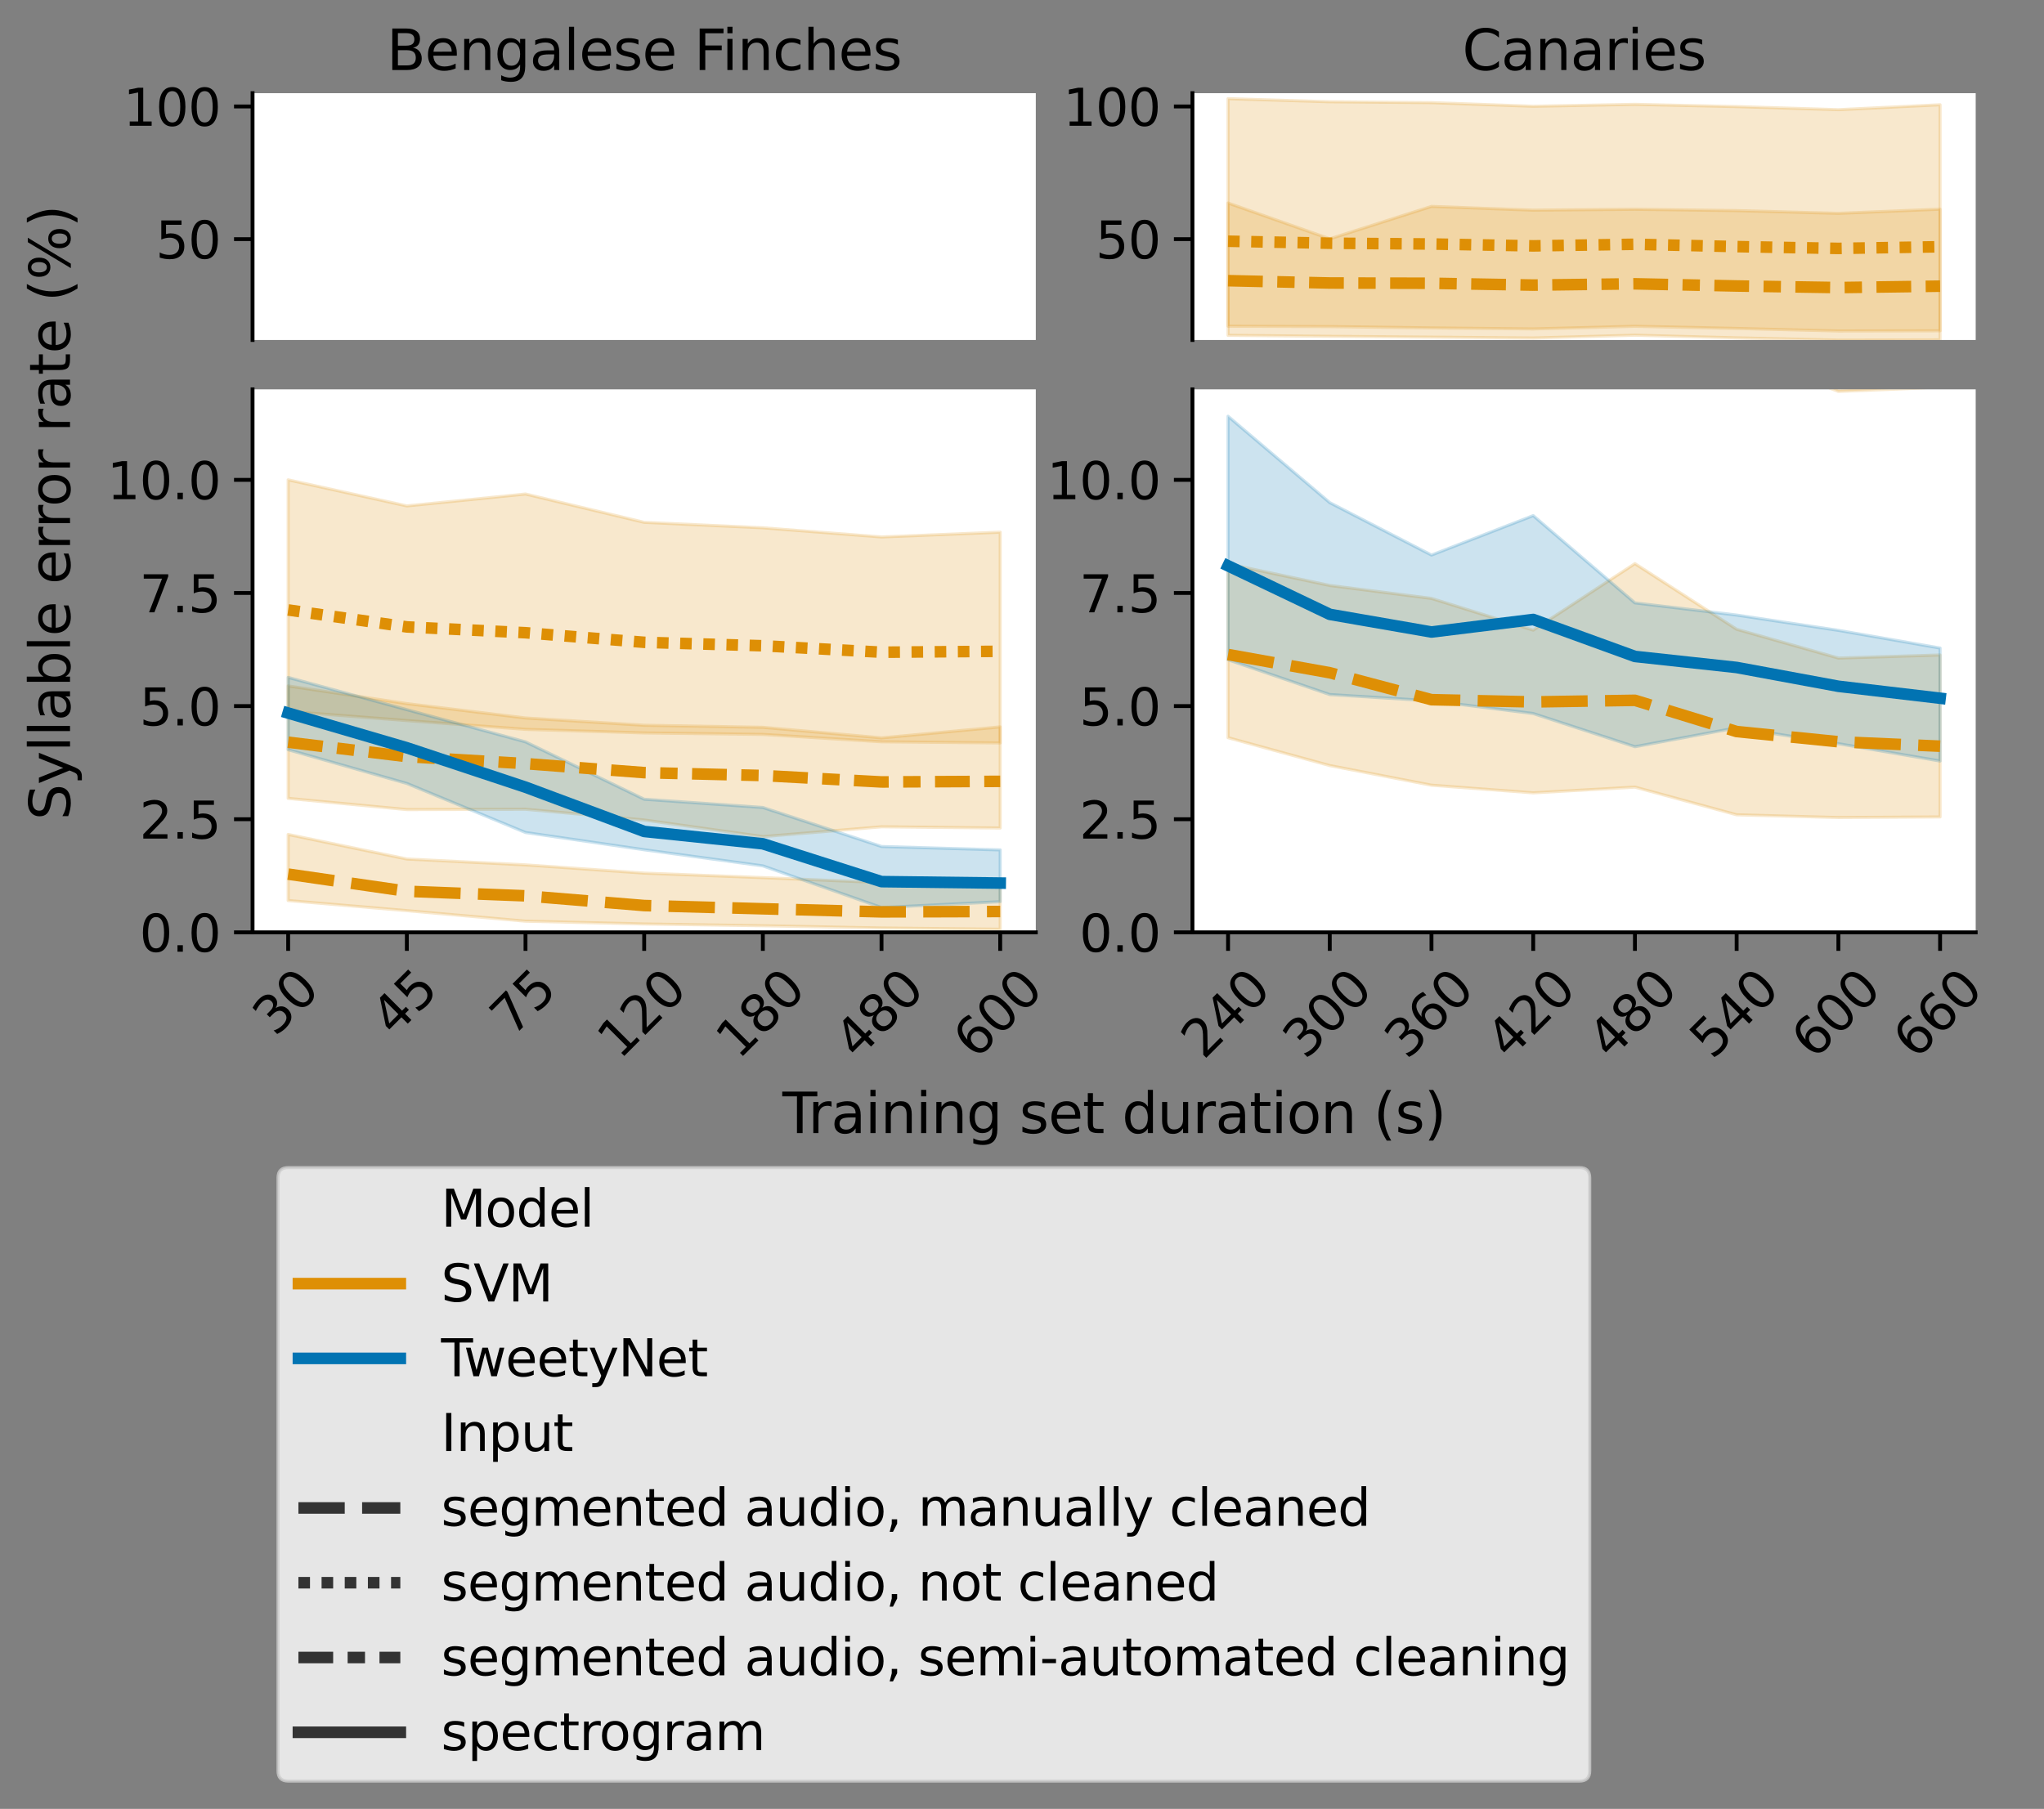 <?xml version="1.0" encoding="utf-8" standalone="no"?>
<!DOCTYPE svg PUBLIC "-//W3C//DTD SVG 1.1//EN"
  "http://www.w3.org/Graphics/SVG/1.1/DTD/svg11.dtd">
<svg height="468.703pt" version="1.1" viewBox="0 0 529.525 468.703" width="529.525pt" xmlns="http://www.w3.org/2000/svg" xmlns:xlink="http://www.w3.org/1999/xlink">
 <rect x="0" y="0" width="529.525" height="468.703" fill="#808080" stroke="none"/>
 <defs>
  <style type="text/css">*{stroke-linecap:butt;stroke-linejoin:round;}</style>
 </defs>
 <g id="figure_1">
  <g id="patch_1">
   <path d="M 0 468.703 
L 529.525 468.703 
L 529.525 0 
L 0 0 
z
" style="fill:none;"/>
  </g>
  <g id="axes_1">
   <g id="patch_2">
    <path d="M 65.429 88.095 
L 268.338 88.095 
L 268.338 24.142 
L 65.429 24.142 
z
" style="fill:#ffffff;"/>
   </g>
   <g id="PolyCollection_1">
    <defs>
     <path d="M 74.652 -373.843 
L 74.652 -372.839 
L 105.396 -372.691 
L 136.139 -372.526 
L 166.883 -372.483 
L 197.627 -372.456 
L 228.371 -372.422 
L 259.115 -372.41 
L 259.115 -373.162 
L 259.115 -373.162 
L 228.371 -373.113 
L 197.627 -373.187 
L 166.883 -373.256 
L 136.139 -373.381 
L 105.396 -373.47 
L 74.652 -373.843 
z
" id="mbeca6ac80c" style="stroke:#de8f05;stroke-opacity:0.2;stroke-width:0.8;"/>
    </defs>
    <g clip-path="url(#p9e8988b39a)">
     <use style="fill:#de8f05;fill-opacity:0.2;stroke:#de8f05;stroke-opacity:0.2;stroke-width:0.8;" x="0" xlink:href="#mbeca6ac80c" y="468.703"/>
    </g>
   </g>
   <g id="PolyCollection_2">
    <defs>
     <path d="M 74.652 -379.233 
L 74.652 -375.714 
L 105.396 -375.574 
L 136.139 -375.441 
L 166.883 -375.386 
L 197.627 -375.369 
L 228.371 -375.252 
L 259.115 -375.235 
L 259.115 -378.438 
L 259.115 -378.438 
L 228.371 -378.365 
L 197.627 -378.504 
L 166.883 -378.593 
L 136.139 -378.719 
L 105.396 -378.837 
L 74.652 -379.233 
z
" id="mbd7716f645" style="stroke:#de8f05;stroke-opacity:0.2;stroke-width:0.8;"/>
    </defs>
    <g clip-path="url(#p9e8988b39a)">
     <use style="fill:#de8f05;fill-opacity:0.2;stroke:#de8f05;stroke-opacity:0.2;stroke-width:0.8;" x="0" xlink:href="#mbd7716f645" y="468.703"/>
    </g>
   </g>
   <g id="PolyCollection_3">
    <defs>
     <path d="M 74.652 -376.099 
L 74.652 -374.392 
L 105.396 -374.222 
L 136.139 -374.227 
L 166.883 -374.063 
L 197.627 -374.038 
L 228.371 -373.96 
L 259.115 -373.758 
L 259.115 -375.347 
L 259.115 -375.347 
L 228.371 -375.311 
L 197.627 -375.553 
L 166.883 -375.503 
L 136.139 -375.614 
L 105.396 -375.832 
L 74.652 -376.099 
z
" id="mffb0536135" style="stroke:#de8f05;stroke-opacity:0.2;stroke-width:0.8;"/>
    </defs>
    <g clip-path="url(#p9e8988b39a)">
     <use style="fill:#de8f05;fill-opacity:0.2;stroke:#de8f05;stroke-opacity:0.2;stroke-width:0.8;" x="0" xlink:href="#mffb0536135" y="468.703"/>
    </g>
   </g>
   <g id="PolyCollection_4">
    <defs>
     <path d="M 74.652 -376.31 
L 74.652 -375.132 
L 105.396 -374.527 
L 136.139 -373.873 
L 166.883 -373.611 
L 197.627 -373.366 
L 228.371 -372.733 
L 259.115 -372.81 
L 259.115 -373.609 
L 259.115 -373.609 
L 228.371 -373.661 
L 197.627 -374.254 
L 166.883 -374.379 
L 136.139 -375.251 
L 105.396 -375.74 
L 74.652 -376.31 
z
" id="mdfdd102c84" style="stroke:#0173b2;stroke-opacity:0.2;stroke-width:0.8;"/>
    </defs>
    <g clip-path="url(#p9e8988b39a)">
     <use style="fill:#0173b2;fill-opacity:0.2;stroke:#0173b2;stroke-opacity:0.2;stroke-width:0.8;" x="0" xlink:href="#mdfdd102c84" y="468.703"/>
    </g>
   </g>
   <g id="matplotlib.axis_1">
    <g id="xtick_1"/>
    <g id="xtick_2"/>
    <g id="xtick_3"/>
    <g id="xtick_4"/>
    <g id="xtick_5"/>
    <g id="xtick_6"/>
    <g id="xtick_7"/>
   </g>
   <g id="matplotlib.axis_2">
    <g id="ytick_1">
     <g id="line2d_1">
      <defs>
       <path d="M 0 0 
L -4.8 0 
" id="m66de6d52f4" style="stroke:#000000;"/>
      </defs>
      <g>
       <use style="stroke:#000000;" x="65.429" xlink:href="#m66de6d52f4" y="61.963"/>
      </g>
     </g>
     <g id="text_1">
      <!-- 50 -->
      <g transform="translate(40.332 66.978)scale(0.132 -0.132)">
       <defs>
        <path d="M 691 4666 
L 3169 4666 
L 3169 4134 
L 1269 4134 
L 1269 2991 
Q 1406 3038 1543 3061 
Q 1681 3084 1819 3084 
Q 2600 3084 3056 2656 
Q 3513 2228 3513 1497 
Q 3513 744 3044 326 
Q 2575 -91 1722 -91 
Q 1428 -91 1123 -41 
Q 819 9 494 109 
L 494 744 
Q 775 591 1075 516 
Q 1375 441 1709 441 
Q 2250 441 2565 725 
Q 2881 1009 2881 1497 
Q 2881 1984 2565 2268 
Q 2250 2553 1709 2553 
Q 1456 2553 1204 2497 
Q 953 2441 691 2322 
L 691 4666 
z
" id="DejaVuSans-35" transform="scale(0.016)"/>
        <path d="M 2034 4250 
Q 1547 4250 1301 3770 
Q 1056 3291 1056 2328 
Q 1056 1369 1301 889 
Q 1547 409 2034 409 
Q 2525 409 2770 889 
Q 3016 1369 3016 2328 
Q 3016 3291 2770 3770 
Q 2525 4250 2034 4250 
z
M 2034 4750 
Q 2819 4750 3233 4129 
Q 3647 3509 3647 2328 
Q 3647 1150 3233 529 
Q 2819 -91 2034 -91 
Q 1250 -91 836 529 
Q 422 1150 422 2328 
Q 422 3509 836 4129 
Q 1250 4750 2034 4750 
z
" id="DejaVuSans-30" transform="scale(0.016)"/>
       </defs>
       <use xlink:href="#DejaVuSans-35"/>
       <use x="63.623" xlink:href="#DejaVuSans-30"/>
      </g>
     </g>
    </g>
    <g id="ytick_2">
     <g id="line2d_2">
      <g>
       <use style="stroke:#000000;" x="65.429" xlink:href="#m66de6d52f4" y="27.58"/>
      </g>
     </g>
     <g id="text_2">
      <!-- 100 -->
      <g transform="translate(31.933 32.595)scale(0.132 -0.132)">
       <defs>
        <path d="M 794 531 
L 1825 531 
L 1825 4091 
L 703 3866 
L 703 4441 
L 1819 4666 
L 2450 4666 
L 2450 531 
L 3481 531 
L 3481 0 
L 794 0 
L 794 531 
z
" id="DejaVuSans-31" transform="scale(0.016)"/>
       </defs>
       <use xlink:href="#DejaVuSans-31"/>
       <use x="63.623" xlink:href="#DejaVuSans-30"/>
       <use x="127.246" xlink:href="#DejaVuSans-30"/>
      </g>
     </g>
    </g>
   </g>
   <g id="line2d_3">
    <path clip-path="url(#p9e8988b39a)" d="M 74.652 95.462 
L 105.396 95.722 
L 136.139 95.792 
L 166.883 95.94 
L 197.627 95.989 
L 228.371 96.036 
L 259.115 96.03 
" style="fill:none;stroke:#de8f05;stroke-dasharray:12,4.5;stroke-dashoffset:0;stroke-width:3;"/>
   </g>
   <g id="line2d_4">
    <path clip-path="url(#p9e8988b39a)" d="M 74.652 91.447 
L 105.396 91.705 
L 136.139 91.794 
L 166.883 91.939 
L 197.627 91.991 
L 228.371 92.09 
L 259.115 92.076 
" style="fill:none;stroke:#de8f05;stroke-dasharray:3,3;stroke-dashoffset:0;stroke-width:3;"/>
   </g>
   <g id="line2d_5">
    <path clip-path="url(#p9e8988b39a)" d="M 74.652 93.458 
L 105.396 93.676 
L 136.139 93.783 
L 166.883 93.92 
L 197.627 93.963 
L 228.371 94.061 
L 259.115 94.052 
" style="fill:none;stroke:#de8f05;stroke-dasharray:9,3.75,4.5,3.75;stroke-dashoffset:0;stroke-width:3;"/>
   </g>
   <g id="line2d_6">
    <path clip-path="url(#p9e8988b39a)" d="M 74.652 93.014 
L 105.396 93.542 
L 136.139 94.141 
L 166.883 94.813 
L 197.627 95.001 
L 228.371 95.576 
L 259.115 95.598 
" style="fill:none;stroke:#0173b2;stroke-linecap:square;stroke-width:3;"/>
   </g>
   <g id="patch_3">
    <path d="M 65.429 88.095 
L 65.429 24.142 
" style="fill:none;stroke:#000000;stroke-linecap:square;stroke-linejoin:miter;"/>
   </g>
   <g id="text_3">
    <!-- Bengalese Finches -->
    <g transform="translate(100.182 18.142)scale(0.144 -0.144)">
     <defs>
      <path d="M 1259 2228 
L 1259 519 
L 2272 519 
Q 2781 519 3026 730 
Q 3272 941 3272 1375 
Q 3272 1813 3026 2020 
Q 2781 2228 2272 2228 
L 1259 2228 
z
M 1259 4147 
L 1259 2741 
L 2194 2741 
Q 2656 2741 2882 2914 
Q 3109 3088 3109 3444 
Q 3109 3797 2882 3972 
Q 2656 4147 2194 4147 
L 1259 4147 
z
M 628 4666 
L 2241 4666 
Q 2963 4666 3353 4366 
Q 3744 4066 3744 3513 
Q 3744 3084 3544 2831 
Q 3344 2578 2956 2516 
Q 3422 2416 3680 2098 
Q 3938 1781 3938 1306 
Q 3938 681 3513 340 
Q 3088 0 2303 0 
L 628 0 
L 628 4666 
z
" id="DejaVuSans-42" transform="scale(0.016)"/>
      <path d="M 3597 1894 
L 3597 1613 
L 953 1613 
Q 991 1019 1311 708 
Q 1631 397 2203 397 
Q 2534 397 2845 478 
Q 3156 559 3463 722 
L 3463 178 
Q 3153 47 2828 -22 
Q 2503 -91 2169 -91 
Q 1331 -91 842 396 
Q 353 884 353 1716 
Q 353 2575 817 3079 
Q 1281 3584 2069 3584 
Q 2775 3584 3186 3129 
Q 3597 2675 3597 1894 
z
M 3022 2063 
Q 3016 2534 2758 2815 
Q 2500 3097 2075 3097 
Q 1594 3097 1305 2825 
Q 1016 2553 972 2059 
L 3022 2063 
z
" id="DejaVuSans-65" transform="scale(0.016)"/>
      <path d="M 3513 2113 
L 3513 0 
L 2938 0 
L 2938 2094 
Q 2938 2591 2744 2837 
Q 2550 3084 2163 3084 
Q 1697 3084 1428 2787 
Q 1159 2491 1159 1978 
L 1159 0 
L 581 0 
L 581 3500 
L 1159 3500 
L 1159 2956 
Q 1366 3272 1645 3428 
Q 1925 3584 2291 3584 
Q 2894 3584 3203 3211 
Q 3513 2838 3513 2113 
z
" id="DejaVuSans-6e" transform="scale(0.016)"/>
      <path d="M 2906 1791 
Q 2906 2416 2648 2759 
Q 2391 3103 1925 3103 
Q 1463 3103 1205 2759 
Q 947 2416 947 1791 
Q 947 1169 1205 825 
Q 1463 481 1925 481 
Q 2391 481 2648 825 
Q 2906 1169 2906 1791 
z
M 3481 434 
Q 3481 -459 3084 -895 
Q 2688 -1331 1869 -1331 
Q 1566 -1331 1297 -1286 
Q 1028 -1241 775 -1147 
L 775 -588 
Q 1028 -725 1275 -790 
Q 1522 -856 1778 -856 
Q 2344 -856 2625 -561 
Q 2906 -266 2906 331 
L 2906 616 
Q 2728 306 2450 153 
Q 2172 0 1784 0 
Q 1141 0 747 490 
Q 353 981 353 1791 
Q 353 2603 747 3093 
Q 1141 3584 1784 3584 
Q 2172 3584 2450 3431 
Q 2728 3278 2906 2969 
L 2906 3500 
L 3481 3500 
L 3481 434 
z
" id="DejaVuSans-67" transform="scale(0.016)"/>
      <path d="M 2194 1759 
Q 1497 1759 1228 1600 
Q 959 1441 959 1056 
Q 959 750 1161 570 
Q 1363 391 1709 391 
Q 2188 391 2477 730 
Q 2766 1069 2766 1631 
L 2766 1759 
L 2194 1759 
z
M 3341 1997 
L 3341 0 
L 2766 0 
L 2766 531 
Q 2569 213 2275 61 
Q 1981 -91 1556 -91 
Q 1019 -91 701 211 
Q 384 513 384 1019 
Q 384 1609 779 1909 
Q 1175 2209 1959 2209 
L 2766 2209 
L 2766 2266 
Q 2766 2663 2505 2880 
Q 2244 3097 1772 3097 
Q 1472 3097 1187 3025 
Q 903 2953 641 2809 
L 641 3341 
Q 956 3463 1253 3523 
Q 1550 3584 1831 3584 
Q 2591 3584 2966 3190 
Q 3341 2797 3341 1997 
z
" id="DejaVuSans-61" transform="scale(0.016)"/>
      <path d="M 603 4863 
L 1178 4863 
L 1178 0 
L 603 0 
L 603 4863 
z
" id="DejaVuSans-6c" transform="scale(0.016)"/>
      <path d="M 2834 3397 
L 2834 2853 
Q 2591 2978 2328 3040 
Q 2066 3103 1784 3103 
Q 1356 3103 1142 2972 
Q 928 2841 928 2578 
Q 928 2378 1081 2264 
Q 1234 2150 1697 2047 
L 1894 2003 
Q 2506 1872 2764 1633 
Q 3022 1394 3022 966 
Q 3022 478 2636 193 
Q 2250 -91 1575 -91 
Q 1294 -91 989 -36 
Q 684 19 347 128 
L 347 722 
Q 666 556 975 473 
Q 1284 391 1588 391 
Q 1994 391 2212 530 
Q 2431 669 2431 922 
Q 2431 1156 2273 1281 
Q 2116 1406 1581 1522 
L 1381 1569 
Q 847 1681 609 1914 
Q 372 2147 372 2553 
Q 372 3047 722 3315 
Q 1072 3584 1716 3584 
Q 2034 3584 2315 3537 
Q 2597 3491 2834 3397 
z
" id="DejaVuSans-73" transform="scale(0.016)"/>
      <path id="DejaVuSans-20" transform="scale(0.016)"/>
      <path d="M 628 4666 
L 3309 4666 
L 3309 4134 
L 1259 4134 
L 1259 2759 
L 3109 2759 
L 3109 2228 
L 1259 2228 
L 1259 0 
L 628 0 
L 628 4666 
z
" id="DejaVuSans-46" transform="scale(0.016)"/>
      <path d="M 603 3500 
L 1178 3500 
L 1178 0 
L 603 0 
L 603 3500 
z
M 603 4863 
L 1178 4863 
L 1178 4134 
L 603 4134 
L 603 4863 
z
" id="DejaVuSans-69" transform="scale(0.016)"/>
      <path d="M 3122 3366 
L 3122 2828 
Q 2878 2963 2633 3030 
Q 2388 3097 2138 3097 
Q 1578 3097 1268 2742 
Q 959 2388 959 1747 
Q 959 1106 1268 751 
Q 1578 397 2138 397 
Q 2388 397 2633 464 
Q 2878 531 3122 666 
L 3122 134 
Q 2881 22 2623 -34 
Q 2366 -91 2075 -91 
Q 1284 -91 818 406 
Q 353 903 353 1747 
Q 353 2603 823 3093 
Q 1294 3584 2113 3584 
Q 2378 3584 2631 3529 
Q 2884 3475 3122 3366 
z
" id="DejaVuSans-63" transform="scale(0.016)"/>
      <path d="M 3513 2113 
L 3513 0 
L 2938 0 
L 2938 2094 
Q 2938 2591 2744 2837 
Q 2550 3084 2163 3084 
Q 1697 3084 1428 2787 
Q 1159 2491 1159 1978 
L 1159 0 
L 581 0 
L 581 4863 
L 1159 4863 
L 1159 2956 
Q 1366 3272 1645 3428 
Q 1925 3584 2291 3584 
Q 2894 3584 3203 3211 
Q 3513 2838 3513 2113 
z
" id="DejaVuSans-68" transform="scale(0.016)"/>
     </defs>
     <use xlink:href="#DejaVuSans-42"/>
     <use x="68.604" xlink:href="#DejaVuSans-65"/>
     <use x="130.127" xlink:href="#DejaVuSans-6e"/>
     <use x="193.506" xlink:href="#DejaVuSans-67"/>
     <use x="256.982" xlink:href="#DejaVuSans-61"/>
     <use x="318.262" xlink:href="#DejaVuSans-6c"/>
     <use x="346.045" xlink:href="#DejaVuSans-65"/>
     <use x="407.568" xlink:href="#DejaVuSans-73"/>
     <use x="459.668" xlink:href="#DejaVuSans-65"/>
     <use x="521.191" xlink:href="#DejaVuSans-20"/>
     <use x="552.979" xlink:href="#DejaVuSans-46"/>
     <use x="603.248" xlink:href="#DejaVuSans-69"/>
     <use x="631.031" xlink:href="#DejaVuSans-6e"/>
     <use x="694.41" xlink:href="#DejaVuSans-63"/>
     <use x="749.391" xlink:href="#DejaVuSans-68"/>
     <use x="812.77" xlink:href="#DejaVuSans-65"/>
     <use x="874.293" xlink:href="#DejaVuSans-73"/>
    </g>
   </g>
  </g>
  <g id="axes_2">
   <g id="patch_4">
    <path d="M 308.92 88.095 
L 511.829 88.095 
L 511.829 24.142 
L 308.92 24.142 
z
" style="fill:#ffffff;"/>
   </g>
   <g id="PolyCollection_5">
    <defs>
     <path d="M 318.143 -377.955 
L 318.143 -375.314 
L 344.495 -374.89 
L 370.846 -374.592 
L 397.198 -374.476 
L 423.55 -374.563 
L 449.902 -374.142 
L 476.254 -374.101 
L 502.605 -374.11 
L 502.605 -376.571 
L 502.605 -376.571 
L 476.254 -376.524 
L 449.902 -376.962 
L 423.55 -377.96 
L 397.198 -376.949 
L 370.846 -377.431 
L 344.495 -377.628 
L 318.143 -377.955 
z
" id="mf86caba064" style="stroke:#de8f05;stroke-opacity:0.2;stroke-width:0.8;"/>
    </defs>
    <g clip-path="url(#p8a79d483f4)">
     <use style="fill:#de8f05;fill-opacity:0.2;stroke:#de8f05;stroke-opacity:0.2;stroke-width:0.8;" x="0" xlink:href="#mf86caba064" y="468.703"/>
    </g>
   </g>
   <g id="PolyCollection_6">
    <defs>
     <path d="M 318.143 -443.135 
L 318.143 -384.178 
L 344.495 -384.081 
L 370.846 -383.736 
L 397.198 -383.475 
L 423.55 -384.162 
L 449.902 -383.602 
L 476.254 -382.943 
L 502.605 -382.99 
L 502.605 -441.556 
L 502.605 -441.556 
L 476.254 -440.283 
L 449.902 -441.082 
L 423.55 -441.662 
L 397.198 -441.167 
L 370.846 -442.108 
L 344.495 -442.332 
L 318.143 -443.135 
z
" id="mb305f3a877" style="stroke:#de8f05;stroke-opacity:0.2;stroke-width:0.8;"/>
    </defs>
    <g clip-path="url(#p8a79d483f4)">
     <use style="fill:#de8f05;fill-opacity:0.2;stroke:#de8f05;stroke-opacity:0.2;stroke-width:0.8;" x="0" xlink:href="#mb305f3a877" y="468.703"/>
    </g>
   </g>
   <g id="PolyCollection_7">
    <defs>
     <path d="M 318.143 -416.099 
L 318.143 -381.816 
L 344.495 -381.557 
L 370.846 -381.345 
L 397.198 -381.12 
L 423.55 -381.846 
L 449.902 -381.161 
L 476.254 -380.577 
L 502.605 -380.639 
L 502.605 -414.503 
L 502.605 -414.503 
L 476.254 -413.426 
L 449.902 -414.129 
L 423.55 -414.479 
L 397.198 -414.247 
L 370.846 -415.221 
L 344.495 -406.817 
L 318.143 -416.099 
z
" id="ma0b0603b9b" style="stroke:#de8f05;stroke-opacity:0.2;stroke-width:0.8;"/>
    </defs>
    <g clip-path="url(#p8a79d483f4)">
     <use style="fill:#de8f05;fill-opacity:0.2;stroke:#de8f05;stroke-opacity:0.2;stroke-width:0.8;" x="0" xlink:href="#ma0b0603b9b" y="468.703"/>
    </g>
   </g>
   <g id="PolyCollection_8">
    <defs>
     <path d="M 318.143 -380.199 
L 318.143 -376.498 
L 344.495 -375.97 
L 370.846 -375.874 
L 397.198 -375.681 
L 423.55 -375.177 
L 449.902 -375.465 
L 476.254 -375.223 
L 502.605 -374.96 
L 502.605 -376.677 
L 502.605 -376.677 
L 476.254 -376.945 
L 449.902 -377.178 
L 423.55 -377.363 
L 397.198 -378.689 
L 370.846 -378.09 
L 344.495 -378.886 
L 318.143 -380.199 
z
" id="m54c49a97b4" style="stroke:#0173b2;stroke-opacity:0.2;stroke-width:0.8;"/>
    </defs>
    <g clip-path="url(#p8a79d483f4)">
     <use style="fill:#0173b2;fill-opacity:0.2;stroke:#0173b2;stroke-opacity:0.2;stroke-width:0.8;" x="0" xlink:href="#m54c49a97b4" y="468.703"/>
    </g>
   </g>
   <g id="matplotlib.axis_3">
    <g id="xtick_8"/>
    <g id="xtick_9"/>
    <g id="xtick_10"/>
    <g id="xtick_11"/>
    <g id="xtick_12"/>
    <g id="xtick_13"/>
    <g id="xtick_14"/>
    <g id="xtick_15"/>
   </g>
   <g id="matplotlib.axis_4">
    <g id="ytick_3">
     <g id="line2d_7">
      <g>
       <use style="stroke:#000000;" x="308.92" xlink:href="#m66de6d52f4" y="61.963"/>
      </g>
     </g>
     <g id="text_4">
      <!-- 50 -->
      <g transform="translate(283.823 66.978)scale(0.132 -0.132)">
       <use xlink:href="#DejaVuSans-35"/>
       <use x="63.623" xlink:href="#DejaVuSans-30"/>
      </g>
     </g>
    </g>
    <g id="ytick_4">
     <g id="line2d_8">
      <g>
       <use style="stroke:#000000;" x="308.92" xlink:href="#m66de6d52f4" y="27.58"/>
      </g>
     </g>
     <g id="text_5">
      <!-- 100 -->
      <g transform="translate(275.424 32.595)scale(0.132 -0.132)">
       <use xlink:href="#DejaVuSans-31"/>
       <use x="63.623" xlink:href="#DejaVuSans-30"/>
       <use x="127.246" xlink:href="#DejaVuSans-30"/>
      </g>
     </g>
    </g>
   </g>
   <g id="line2d_9">
    <path clip-path="url(#p8a79d483f4)" d="M 318.143 92.125 
L 344.495 92.402 
L 370.846 92.811 
L 397.198 92.845 
L 423.55 92.821 
L 449.902 93.295 
L 476.254 93.45 
L 502.605 93.518 
" style="fill:none;stroke:#de8f05;stroke-dasharray:12,4.5;stroke-dashoffset:0;stroke-width:3;"/>
   </g>
   <g id="line2d_10">
    <path clip-path="url(#p8a79d483f4)" d="M 318.143 62.504 
L 344.495 63.023 
L 370.846 63.223 
L 397.198 63.71 
L 423.55 63.294 
L 449.902 63.896 
L 476.254 64.367 
L 502.605 63.938 
" style="fill:none;stroke:#de8f05;stroke-dasharray:3,3;stroke-dashoffset:0;stroke-width:3;"/>
   </g>
   <g id="line2d_11">
    <path clip-path="url(#p8a79d483f4)" d="M 318.143 72.726 
L 344.495 73.329 
L 370.846 73.398 
L 397.198 73.874 
L 423.55 73.54 
L 449.902 74.102 
L 476.254 74.514 
L 502.605 74.15 
" style="fill:none;stroke:#de8f05;stroke-dasharray:9,3.75,4.5,3.75;stroke-dashoffset:0;stroke-width:3;"/>
   </g>
   <g id="line2d_12">
    <path clip-path="url(#p8a79d483f4)" d="M 318.143 90.776 
L 344.495 91.514 
L 370.846 91.783 
L 397.198 91.592 
L 423.55 92.154 
L 449.902 92.321 
L 476.254 92.607 
L 502.605 92.789 
" style="fill:none;stroke:#0173b2;stroke-linecap:square;stroke-width:3;"/>
   </g>
   <g id="patch_5">
    <path d="M 308.92 88.095 
L 308.92 24.142 
" style="fill:none;stroke:#000000;stroke-linecap:square;stroke-linejoin:miter;"/>
   </g>
   <g id="text_6">
    <!-- Canaries -->
    <g transform="translate(378.818 18.142)scale(0.144 -0.144)">
     <defs>
      <path d="M 4122 4306 
L 4122 3641 
Q 3803 3938 3442 4084 
Q 3081 4231 2675 4231 
Q 1875 4231 1450 3742 
Q 1025 3253 1025 2328 
Q 1025 1406 1450 917 
Q 1875 428 2675 428 
Q 3081 428 3442 575 
Q 3803 722 4122 1019 
L 4122 359 
Q 3791 134 3420 21 
Q 3050 -91 2638 -91 
Q 1578 -91 968 557 
Q 359 1206 359 2328 
Q 359 3453 968 4101 
Q 1578 4750 2638 4750 
Q 3056 4750 3426 4639 
Q 3797 4528 4122 4306 
z
" id="DejaVuSans-43" transform="scale(0.016)"/>
      <path d="M 2631 2963 
Q 2534 3019 2420 3045 
Q 2306 3072 2169 3072 
Q 1681 3072 1420 2755 
Q 1159 2438 1159 1844 
L 1159 0 
L 581 0 
L 581 3500 
L 1159 3500 
L 1159 2956 
Q 1341 3275 1631 3429 
Q 1922 3584 2338 3584 
Q 2397 3584 2469 3576 
Q 2541 3569 2628 3553 
L 2631 2963 
z
" id="DejaVuSans-72" transform="scale(0.016)"/>
     </defs>
     <use xlink:href="#DejaVuSans-43"/>
     <use x="69.824" xlink:href="#DejaVuSans-61"/>
     <use x="131.104" xlink:href="#DejaVuSans-6e"/>
     <use x="194.482" xlink:href="#DejaVuSans-61"/>
     <use x="255.762" xlink:href="#DejaVuSans-72"/>
     <use x="296.875" xlink:href="#DejaVuSans-69"/>
     <use x="324.658" xlink:href="#DejaVuSans-65"/>
     <use x="386.182" xlink:href="#DejaVuSans-73"/>
    </g>
   </g>
  </g>
  <g id="axes_3">
   <g id="patch_6">
    <path d="M 65.429 241.582 
L 268.338 241.582 
L 268.338 100.885 
L 65.429 100.885 
z
" style="fill:#ffffff;"/>
   </g>
   <g id="PolyCollection_9">
    <defs>
     <path d="M 74.652 -252.486 
L 74.652 -235.357 
L 105.396 -232.741 
L 136.139 -230.011 
L 166.883 -229.29 
L 197.627 -228.83 
L 228.371 -228.245 
L 259.115 -227.925 
L 259.115 -240.864 
L 259.115 -240.864 
L 228.371 -240.017 
L 197.627 -241.297 
L 166.883 -242.464 
L 136.139 -244.602 
L 105.396 -246.12 
L 74.652 -252.486 
z
" id="mccc29d8c08" style="stroke:#de8f05;stroke-opacity:0.2;stroke-width:0.8;"/>
    </defs>
    <g clip-path="url(#pe894b877b8)">
     <use style="fill:#de8f05;fill-opacity:0.2;stroke:#de8f05;stroke-opacity:0.2;stroke-width:0.8;" x="0" xlink:href="#mccc29d8c08" y="468.703"/>
    </g>
   </g>
   <g id="PolyCollection_10">
    <defs>
     <path d="M 74.652 -344.368 
L 74.652 -284.371 
L 105.396 -281.995 
L 136.139 -279.716 
L 166.883 -278.79 
L 197.627 -278.403 
L 228.371 -276.496 
L 259.115 -276.2 
L 259.115 -330.811 
L 259.115 -330.811 
L 228.371 -329.567 
L 197.627 -331.939 
L 166.883 -333.358 
L 136.139 -340.695 
L 105.396 -337.613 
L 74.652 -344.368 
z
" id="m3dd1265d92" style="stroke:#de8f05;stroke-opacity:0.2;stroke-width:0.8;"/>
    </defs>
    <g clip-path="url(#pe894b877b8)">
     <use style="fill:#de8f05;fill-opacity:0.2;stroke:#de8f05;stroke-opacity:0.2;stroke-width:0.8;" x="0" xlink:href="#m3dd1265d92" y="468.703"/>
    </g>
   </g>
   <g id="PolyCollection_11">
    <defs>
     <path d="M 74.652 -290.964 
L 74.652 -261.828 
L 105.396 -258.929 
L 136.139 -259.017 
L 166.883 -256.226 
L 197.627 -251.929 
L 228.371 -254.47 
L 259.115 -254.152 
L 259.115 -280.355 
L 259.115 -280.355 
L 228.371 -277.509 
L 197.627 -280.247 
L 166.883 -280.781 
L 136.139 -282.661 
L 105.396 -286.383 
L 74.652 -290.964 
z
" id="mda80a1b6bf" style="stroke:#de8f05;stroke-opacity:0.2;stroke-width:0.8;"/>
    </defs>
    <g clip-path="url(#pe894b877b8)">
     <use style="fill:#de8f05;fill-opacity:0.2;stroke:#de8f05;stroke-opacity:0.2;stroke-width:0.8;" x="0" xlink:href="#mda80a1b6bf" y="468.703"/>
    </g>
   </g>
   <g id="PolyCollection_12">
    <defs>
     <path d="M 74.652 -293.179 
L 74.652 -274.442 
L 105.396 -265.701 
L 136.139 -252.988 
L 166.883 -248.519 
L 197.627 -244.337 
L 228.371 -233.55 
L 259.115 -235.067 
L 259.115 -248.482 
L 259.115 -248.482 
L 228.371 -249.365 
L 197.627 -259.474 
L 166.883 -261.61 
L 136.139 -276.479 
L 105.396 -284.817 
L 74.652 -293.179 
z
" id="m5ad758cc35" style="stroke:#0173b2;stroke-opacity:0.2;stroke-width:0.8;"/>
    </defs>
    <g clip-path="url(#pe894b877b8)">
     <use style="fill:#0173b2;fill-opacity:0.2;stroke:#0173b2;stroke-opacity:0.2;stroke-width:0.8;" x="0" xlink:href="#m5ad758cc35" y="468.703"/>
    </g>
   </g>
   <g id="matplotlib.axis_5">
    <g id="xtick_16">
     <g id="line2d_13">
      <defs>
       <path d="M 0 0 
L 0 4.8 
" id="me8409cf3de" style="stroke:#000000;"/>
      </defs>
      <g>
       <use style="stroke:#000000;" x="74.652" xlink:href="#me8409cf3de" y="241.582"/>
      </g>
     </g>
     <g id="text_7">
      <!-- 30 -->
      <g transform="translate(71.289 268.851)rotate(-45)scale(0.132 -0.132)">
       <defs>
        <path d="M 2597 2516 
Q 3050 2419 3304 2112 
Q 3559 1806 3559 1356 
Q 3559 666 3084 287 
Q 2609 -91 1734 -91 
Q 1441 -91 1130 -33 
Q 819 25 488 141 
L 488 750 
Q 750 597 1062 519 
Q 1375 441 1716 441 
Q 2309 441 2620 675 
Q 2931 909 2931 1356 
Q 2931 1769 2642 2001 
Q 2353 2234 1838 2234 
L 1294 2234 
L 1294 2753 
L 1863 2753 
Q 2328 2753 2575 2939 
Q 2822 3125 2822 3475 
Q 2822 3834 2567 4026 
Q 2313 4219 1838 4219 
Q 1578 4219 1281 4162 
Q 984 4106 628 3988 
L 628 4550 
Q 988 4650 1302 4700 
Q 1616 4750 1894 4750 
Q 2613 4750 3031 4423 
Q 3450 4097 3450 3541 
Q 3450 3153 3228 2886 
Q 3006 2619 2597 2516 
z
" id="DejaVuSans-33" transform="scale(0.016)"/>
       </defs>
       <use xlink:href="#DejaVuSans-33"/>
       <use x="63.623" xlink:href="#DejaVuSans-30"/>
      </g>
     </g>
    </g>
    <g id="xtick_17">
     <g id="line2d_14">
      <g>
       <use style="stroke:#000000;" x="105.396" xlink:href="#me8409cf3de" y="241.582"/>
      </g>
     </g>
     <g id="text_8">
      <!-- 45 -->
      <g transform="translate(102.032 268.851)rotate(-45)scale(0.132 -0.132)">
       <defs>
        <path d="M 2419 4116 
L 825 1625 
L 2419 1625 
L 2419 4116 
z
M 2253 4666 
L 3047 4666 
L 3047 1625 
L 3713 1625 
L 3713 1100 
L 3047 1100 
L 3047 0 
L 2419 0 
L 2419 1100 
L 313 1100 
L 313 1709 
L 2253 4666 
z
" id="DejaVuSans-34" transform="scale(0.016)"/>
       </defs>
       <use xlink:href="#DejaVuSans-34"/>
       <use x="63.623" xlink:href="#DejaVuSans-35"/>
      </g>
     </g>
    </g>
    <g id="xtick_18">
     <g id="line2d_15">
      <g>
       <use style="stroke:#000000;" x="136.139" xlink:href="#me8409cf3de" y="241.582"/>
      </g>
     </g>
     <g id="text_9">
      <!-- 75 -->
      <g transform="translate(132.776 268.851)rotate(-45)scale(0.132 -0.132)">
       <defs>
        <path d="M 525 4666 
L 3525 4666 
L 3525 4397 
L 1831 0 
L 1172 0 
L 2766 4134 
L 525 4134 
L 525 4666 
z
" id="DejaVuSans-37" transform="scale(0.016)"/>
       </defs>
       <use xlink:href="#DejaVuSans-37"/>
       <use x="63.623" xlink:href="#DejaVuSans-35"/>
      </g>
     </g>
    </g>
    <g id="xtick_19">
     <g id="line2d_16">
      <g>
       <use style="stroke:#000000;" x="166.883" xlink:href="#me8409cf3de" y="241.582"/>
      </g>
     </g>
     <g id="text_10">
      <!-- 120 -->
      <g transform="translate(160.551 274.79)rotate(-45)scale(0.132 -0.132)">
       <defs>
        <path d="M 1228 531 
L 3431 531 
L 3431 0 
L 469 0 
L 469 531 
Q 828 903 1448 1529 
Q 2069 2156 2228 2338 
Q 2531 2678 2651 2914 
Q 2772 3150 2772 3378 
Q 2772 3750 2511 3984 
Q 2250 4219 1831 4219 
Q 1534 4219 1204 4116 
Q 875 4013 500 3803 
L 500 4441 
Q 881 4594 1212 4672 
Q 1544 4750 1819 4750 
Q 2544 4750 2975 4387 
Q 3406 4025 3406 3419 
Q 3406 3131 3298 2873 
Q 3191 2616 2906 2266 
Q 2828 2175 2409 1742 
Q 1991 1309 1228 531 
z
" id="DejaVuSans-32" transform="scale(0.016)"/>
       </defs>
       <use xlink:href="#DejaVuSans-31"/>
       <use x="63.623" xlink:href="#DejaVuSans-32"/>
       <use x="127.246" xlink:href="#DejaVuSans-30"/>
      </g>
     </g>
    </g>
    <g id="xtick_20">
     <g id="line2d_17">
      <g>
       <use style="stroke:#000000;" x="197.627" xlink:href="#me8409cf3de" y="241.582"/>
      </g>
     </g>
     <g id="text_11">
      <!-- 180 -->
      <g transform="translate(191.295 274.79)rotate(-45)scale(0.132 -0.132)">
       <defs>
        <path d="M 2034 2216 
Q 1584 2216 1326 1975 
Q 1069 1734 1069 1313 
Q 1069 891 1326 650 
Q 1584 409 2034 409 
Q 2484 409 2743 651 
Q 3003 894 3003 1313 
Q 3003 1734 2745 1975 
Q 2488 2216 2034 2216 
z
M 1403 2484 
Q 997 2584 770 2862 
Q 544 3141 544 3541 
Q 544 4100 942 4425 
Q 1341 4750 2034 4750 
Q 2731 4750 3128 4425 
Q 3525 4100 3525 3541 
Q 3525 3141 3298 2862 
Q 3072 2584 2669 2484 
Q 3125 2378 3379 2068 
Q 3634 1759 3634 1313 
Q 3634 634 3220 271 
Q 2806 -91 2034 -91 
Q 1263 -91 848 271 
Q 434 634 434 1313 
Q 434 1759 690 2068 
Q 947 2378 1403 2484 
z
M 1172 3481 
Q 1172 3119 1398 2916 
Q 1625 2713 2034 2713 
Q 2441 2713 2670 2916 
Q 2900 3119 2900 3481 
Q 2900 3844 2670 4047 
Q 2441 4250 2034 4250 
Q 1625 4250 1398 4047 
Q 1172 3844 1172 3481 
z
" id="DejaVuSans-38" transform="scale(0.016)"/>
       </defs>
       <use xlink:href="#DejaVuSans-31"/>
       <use x="63.623" xlink:href="#DejaVuSans-38"/>
       <use x="127.246" xlink:href="#DejaVuSans-30"/>
      </g>
     </g>
    </g>
    <g id="xtick_21">
     <g id="line2d_18">
      <g>
       <use style="stroke:#000000;" x="228.371" xlink:href="#me8409cf3de" y="241.582"/>
      </g>
     </g>
     <g id="text_12">
      <!-- 480 -->
      <g transform="translate(222.038 274.79)rotate(-45)scale(0.132 -0.132)">
       <use xlink:href="#DejaVuSans-34"/>
       <use x="63.623" xlink:href="#DejaVuSans-38"/>
       <use x="127.246" xlink:href="#DejaVuSans-30"/>
      </g>
     </g>
    </g>
    <g id="xtick_22">
     <g id="line2d_19">
      <g>
       <use style="stroke:#000000;" x="259.115" xlink:href="#me8409cf3de" y="241.582"/>
      </g>
     </g>
     <g id="text_13">
      <!-- 600 -->
      <g transform="translate(252.782 274.79)rotate(-45)scale(0.132 -0.132)">
       <defs>
        <path d="M 2113 2584 
Q 1688 2584 1439 2293 
Q 1191 2003 1191 1497 
Q 1191 994 1439 701 
Q 1688 409 2113 409 
Q 2538 409 2786 701 
Q 3034 994 3034 1497 
Q 3034 2003 2786 2293 
Q 2538 2584 2113 2584 
z
M 3366 4563 
L 3366 3988 
Q 3128 4100 2886 4159 
Q 2644 4219 2406 4219 
Q 1781 4219 1451 3797 
Q 1122 3375 1075 2522 
Q 1259 2794 1537 2939 
Q 1816 3084 2150 3084 
Q 2853 3084 3261 2657 
Q 3669 2231 3669 1497 
Q 3669 778 3244 343 
Q 2819 -91 2113 -91 
Q 1303 -91 875 529 
Q 447 1150 447 2328 
Q 447 3434 972 4092 
Q 1497 4750 2381 4750 
Q 2619 4750 2861 4703 
Q 3103 4656 3366 4563 
z
" id="DejaVuSans-36" transform="scale(0.016)"/>
       </defs>
       <use xlink:href="#DejaVuSans-36"/>
       <use x="63.623" xlink:href="#DejaVuSans-30"/>
       <use x="127.246" xlink:href="#DejaVuSans-30"/>
      </g>
     </g>
    </g>
   </g>
   <g id="matplotlib.axis_6">
    <g id="ytick_5">
     <g id="line2d_20">
      <g>
       <use style="stroke:#000000;" x="65.429" xlink:href="#m66de6d52f4" y="241.582"/>
      </g>
     </g>
     <g id="text_14">
      <!-- 0.0 -->
      <g transform="translate(36.136 246.597)scale(0.132 -0.132)">
       <defs>
        <path d="M 684 794 
L 1344 794 
L 1344 0 
L 684 0 
L 684 794 
z
" id="DejaVuSans-2e" transform="scale(0.016)"/>
       </defs>
       <use xlink:href="#DejaVuSans-30"/>
       <use x="63.623" xlink:href="#DejaVuSans-2e"/>
       <use x="95.41" xlink:href="#DejaVuSans-30"/>
      </g>
     </g>
    </g>
    <g id="ytick_6">
     <g id="line2d_21">
      <g>
       <use style="stroke:#000000;" x="65.429" xlink:href="#m66de6d52f4" y="212.27"/>
      </g>
     </g>
     <g id="text_15">
      <!-- 2.5 -->
      <g transform="translate(36.136 217.285)scale(0.132 -0.132)">
       <use xlink:href="#DejaVuSans-32"/>
       <use x="63.623" xlink:href="#DejaVuSans-2e"/>
       <use x="95.41" xlink:href="#DejaVuSans-35"/>
      </g>
     </g>
    </g>
    <g id="ytick_7">
     <g id="line2d_22">
      <g>
       <use style="stroke:#000000;" x="65.429" xlink:href="#m66de6d52f4" y="182.958"/>
      </g>
     </g>
     <g id="text_16">
      <!-- 5.0 -->
      <g transform="translate(36.136 187.973)scale(0.132 -0.132)">
       <use xlink:href="#DejaVuSans-35"/>
       <use x="63.623" xlink:href="#DejaVuSans-2e"/>
       <use x="95.41" xlink:href="#DejaVuSans-30"/>
      </g>
     </g>
    </g>
    <g id="ytick_8">
     <g id="line2d_23">
      <g>
       <use style="stroke:#000000;" x="65.429" xlink:href="#m66de6d52f4" y="153.646"/>
      </g>
     </g>
     <g id="text_17">
      <!-- 7.5 -->
      <g transform="translate(36.136 158.661)scale(0.132 -0.132)">
       <use xlink:href="#DejaVuSans-37"/>
       <use x="63.623" xlink:href="#DejaVuSans-2e"/>
       <use x="95.41" xlink:href="#DejaVuSans-35"/>
      </g>
     </g>
    </g>
    <g id="ytick_9">
     <g id="line2d_24">
      <g>
       <use style="stroke:#000000;" x="65.429" xlink:href="#m66de6d52f4" y="124.335"/>
      </g>
     </g>
     <g id="text_18">
      <!-- 10.0 -->
      <g transform="translate(27.738 129.35)scale(0.132 -0.132)">
       <use xlink:href="#DejaVuSans-31"/>
       <use x="63.623" xlink:href="#DejaVuSans-30"/>
       <use x="127.246" xlink:href="#DejaVuSans-2e"/>
       <use x="159.033" xlink:href="#DejaVuSans-30"/>
      </g>
     </g>
    </g>
   </g>
   <g id="line2d_25">
    <path clip-path="url(#pe894b877b8)" d="M 74.652 226.494 
L 105.396 230.937 
L 136.139 232.119 
L 166.883 234.64 
L 197.627 235.476 
L 228.371 236.278 
L 259.115 236.179 
" style="fill:none;stroke:#de8f05;stroke-dasharray:12,4.5;stroke-dashoffset:0;stroke-width:3;"/>
   </g>
   <g id="line2d_26">
    <path clip-path="url(#pe894b877b8)" d="M 74.652 158.047 
L 105.396 162.44 
L 136.139 163.951 
L 166.883 166.432 
L 197.627 167.324 
L 228.371 168.999 
L 259.115 168.764 
" style="fill:none;stroke:#de8f05;stroke-dasharray:3,3;stroke-dashoffset:0;stroke-width:3;"/>
   </g>
   <g id="line2d_27">
    <path clip-path="url(#pe894b877b8)" d="M 74.652 192.323 
L 105.396 196.047 
L 136.139 197.864 
L 166.883 200.199 
L 197.627 200.948 
L 228.371 202.612 
L 259.115 202.458 
" style="fill:none;stroke:#de8f05;stroke-dasharray:9,3.75,4.5,3.75;stroke-dashoffset:0;stroke-width:3;"/>
   </g>
   <g id="line2d_28">
    <path clip-path="url(#pe894b877b8)" d="M 74.652 184.762 
L 105.396 193.764 
L 136.139 203.969 
L 166.883 215.44 
L 197.627 218.634 
L 228.371 228.442 
L 259.115 228.817 
" style="fill:none;stroke:#0173b2;stroke-linecap:square;stroke-width:3;"/>
   </g>
   <g id="patch_7">
    <path d="M 65.429 241.582 
L 65.429 100.885 
" style="fill:none;stroke:#000000;stroke-linecap:square;stroke-linejoin:miter;"/>
   </g>
   <g id="patch_8">
    <path d="M 65.429 241.582 
L 268.338 241.582 
" style="fill:none;stroke:#000000;stroke-linecap:square;stroke-linejoin:miter;"/>
   </g>
  </g>
  <g id="axes_4">
   <g id="patch_9">
    <path d="M 308.92 241.582 
L 511.829 241.582 
L 511.829 100.885 
L 308.92 100.885 
z
" style="fill:#ffffff;"/>
   </g>
   <g id="PolyCollection_13">
    <defs>
     <path d="M 318.143 -322.574 
L 318.143 -277.556 
L 344.495 -270.331 
L 370.846 -265.243 
L 397.198 -263.267 
L 423.55 -264.751 
L 449.902 -257.58 
L 476.254 -256.869 
L 502.605 -257.026 
L 502.605 -298.983 
L 502.605 -298.983 
L 476.254 -298.191 
L 449.902 -305.654 
L 423.55 -322.662 
L 397.198 -305.43 
L 370.846 -313.644 
L 344.495 -316.999 
L 318.143 -322.574 
z
" id="me45b5b2380" style="stroke:#de8f05;stroke-opacity:0.2;stroke-width:0.8;"/>
    </defs>
    <g clip-path="url(#p7df0db113e)">
     <use style="fill:#de8f05;fill-opacity:0.2;stroke:#de8f05;stroke-opacity:0.2;stroke-width:0.8;" x="0" xlink:href="#me45b5b2380" y="468.703"/>
    </g>
   </g>
   <g id="PolyCollection_14">
    <path clip-path="url(#p7df0db113e)" d="M 318.143 -965.193 
L 318.143 40.023 
L 344.495 41.666 
L 370.846 47.555 
L 397.198 51.996 
L 423.55 40.283 
L 449.902 49.839 
L 476.254 61.074 
L 502.605 60.269 
L 502.605 -938.276 
L 502.605 -938.276 
L 476.254 -916.565 
L 449.902 -930.192 
L 423.55 -940.091 
L 397.198 -931.641 
L 370.846 -947.688 
L 344.495 -951.501 
L 318.143 -965.193 
z
" style="fill:#de8f05;fill-opacity:0.2;stroke:#de8f05;stroke-opacity:0.2;stroke-width:0.8;"/>
   </g>
   <g id="PolyCollection_15">
    <path clip-path="url(#p7df0db113e)" d="M 318.143 -504.236 
L 318.143 80.296 
L 344.495 84.702 
L 370.846 88.316 
L 397.198 92.165 
L 423.55 79.772 
L 449.902 91.462 
L 476.254 101.416 
L 502.605 100.361 
L 502.605 -477.028 
L 502.605 -477.028 
L 476.254 -458.659 
L 449.902 -470.654 
L 423.55 -476.613 
L 397.198 -472.663 
L 370.846 -489.268 
L 344.495 -489.581 
L 318.143 -504.236 
z
" style="fill:#de8f05;fill-opacity:0.2;stroke:#de8f05;stroke-opacity:0.2;stroke-width:0.8;"/>
   </g>
   <g id="PolyCollection_16">
    <defs>
     <path d="M 318.143 -360.845 
L 318.143 -297.745 
L 344.495 -288.733 
L 370.846 -287.105 
L 397.198 -283.817 
L 423.55 -275.221 
L 449.902 -280.128 
L 476.254 -276.006 
L 502.605 -271.512 
L 502.605 -300.785 
L 502.605 -300.785 
L 476.254 -305.369 
L 449.902 -309.332 
L 423.55 -312.487 
L 397.198 -335.102 
L 370.846 -324.882 
L 344.495 -338.463 
L 318.143 -360.845 
z
" id="m620652ab83" style="stroke:#0173b2;stroke-opacity:0.2;stroke-width:0.8;"/>
    </defs>
    <g clip-path="url(#p7df0db113e)">
     <use style="fill:#0173b2;fill-opacity:0.2;stroke:#0173b2;stroke-opacity:0.2;stroke-width:0.8;" x="0" xlink:href="#m620652ab83" y="468.703"/>
    </g>
   </g>
   <g id="matplotlib.axis_7">
    <g id="xtick_23">
     <g id="line2d_29">
      <g>
       <use style="stroke:#000000;" x="318.143" xlink:href="#me8409cf3de" y="241.582"/>
      </g>
     </g>
     <g id="text_19">
      <!-- 240 -->
      <g transform="translate(311.81 274.79)rotate(-45)scale(0.132 -0.132)">
       <use xlink:href="#DejaVuSans-32"/>
       <use x="63.623" xlink:href="#DejaVuSans-34"/>
       <use x="127.246" xlink:href="#DejaVuSans-30"/>
      </g>
     </g>
    </g>
    <g id="xtick_24">
     <g id="line2d_30">
      <g>
       <use style="stroke:#000000;" x="344.495" xlink:href="#me8409cf3de" y="241.582"/>
      </g>
     </g>
     <g id="text_20">
      <!-- 300 -->
      <g transform="translate(338.162 274.79)rotate(-45)scale(0.132 -0.132)">
       <use xlink:href="#DejaVuSans-33"/>
       <use x="63.623" xlink:href="#DejaVuSans-30"/>
       <use x="127.246" xlink:href="#DejaVuSans-30"/>
      </g>
     </g>
    </g>
    <g id="xtick_25">
     <g id="line2d_31">
      <g>
       <use style="stroke:#000000;" x="370.846" xlink:href="#me8409cf3de" y="241.582"/>
      </g>
     </g>
     <g id="text_21">
      <!-- 360 -->
      <g transform="translate(364.514 274.79)rotate(-45)scale(0.132 -0.132)">
       <use xlink:href="#DejaVuSans-33"/>
       <use x="63.623" xlink:href="#DejaVuSans-36"/>
       <use x="127.246" xlink:href="#DejaVuSans-30"/>
      </g>
     </g>
    </g>
    <g id="xtick_26">
     <g id="line2d_32">
      <g>
       <use style="stroke:#000000;" x="397.198" xlink:href="#me8409cf3de" y="241.582"/>
      </g>
     </g>
     <g id="text_22">
      <!-- 420 -->
      <g transform="translate(390.866 274.79)rotate(-45)scale(0.132 -0.132)">
       <use xlink:href="#DejaVuSans-34"/>
       <use x="63.623" xlink:href="#DejaVuSans-32"/>
       <use x="127.246" xlink:href="#DejaVuSans-30"/>
      </g>
     </g>
    </g>
    <g id="xtick_27">
     <g id="line2d_33">
      <g>
       <use style="stroke:#000000;" x="423.55" xlink:href="#me8409cf3de" y="241.582"/>
      </g>
     </g>
     <g id="text_23">
      <!-- 480 -->
      <g transform="translate(417.218 274.79)rotate(-45)scale(0.132 -0.132)">
       <use xlink:href="#DejaVuSans-34"/>
       <use x="63.623" xlink:href="#DejaVuSans-38"/>
       <use x="127.246" xlink:href="#DejaVuSans-30"/>
      </g>
     </g>
    </g>
    <g id="xtick_28">
     <g id="line2d_34">
      <g>
       <use style="stroke:#000000;" x="449.902" xlink:href="#me8409cf3de" y="241.582"/>
      </g>
     </g>
     <g id="text_24">
      <!-- 540 -->
      <g transform="translate(443.569 274.79)rotate(-45)scale(0.132 -0.132)">
       <use xlink:href="#DejaVuSans-35"/>
       <use x="63.623" xlink:href="#DejaVuSans-34"/>
       <use x="127.246" xlink:href="#DejaVuSans-30"/>
      </g>
     </g>
    </g>
    <g id="xtick_29">
     <g id="line2d_35">
      <g>
       <use style="stroke:#000000;" x="476.254" xlink:href="#me8409cf3de" y="241.582"/>
      </g>
     </g>
     <g id="text_25">
      <!-- 600 -->
      <g transform="translate(469.921 274.79)rotate(-45)scale(0.132 -0.132)">
       <use xlink:href="#DejaVuSans-36"/>
       <use x="63.623" xlink:href="#DejaVuSans-30"/>
       <use x="127.246" xlink:href="#DejaVuSans-30"/>
      </g>
     </g>
    </g>
    <g id="xtick_30">
     <g id="line2d_36">
      <g>
       <use style="stroke:#000000;" x="502.605" xlink:href="#me8409cf3de" y="241.582"/>
      </g>
     </g>
     <g id="text_26">
      <!-- 660 -->
      <g transform="translate(496.273 274.79)rotate(-45)scale(0.132 -0.132)">
       <use xlink:href="#DejaVuSans-36"/>
       <use x="63.623" xlink:href="#DejaVuSans-36"/>
       <use x="127.246" xlink:href="#DejaVuSans-30"/>
      </g>
     </g>
    </g>
   </g>
   <g id="matplotlib.axis_8">
    <g id="ytick_10">
     <g id="line2d_37">
      <g>
       <use style="stroke:#000000;" x="308.92" xlink:href="#m66de6d52f4" y="241.582"/>
      </g>
     </g>
     <g id="text_27">
      <!-- 0.0 -->
      <g transform="translate(279.627 246.597)scale(0.132 -0.132)">
       <use xlink:href="#DejaVuSans-30"/>
       <use x="63.623" xlink:href="#DejaVuSans-2e"/>
       <use x="95.41" xlink:href="#DejaVuSans-30"/>
      </g>
     </g>
    </g>
    <g id="ytick_11">
     <g id="line2d_38">
      <g>
       <use style="stroke:#000000;" x="308.92" xlink:href="#m66de6d52f4" y="212.27"/>
      </g>
     </g>
     <g id="text_28">
      <!-- 2.5 -->
      <g transform="translate(279.627 217.285)scale(0.132 -0.132)">
       <use xlink:href="#DejaVuSans-32"/>
       <use x="63.623" xlink:href="#DejaVuSans-2e"/>
       <use x="95.41" xlink:href="#DejaVuSans-35"/>
      </g>
     </g>
    </g>
    <g id="ytick_12">
     <g id="line2d_39">
      <g>
       <use style="stroke:#000000;" x="308.92" xlink:href="#m66de6d52f4" y="182.958"/>
      </g>
     </g>
     <g id="text_29">
      <!-- 5.0 -->
      <g transform="translate(279.627 187.973)scale(0.132 -0.132)">
       <use xlink:href="#DejaVuSans-35"/>
       <use x="63.623" xlink:href="#DejaVuSans-2e"/>
       <use x="95.41" xlink:href="#DejaVuSans-30"/>
      </g>
     </g>
    </g>
    <g id="ytick_13">
     <g id="line2d_40">
      <g>
       <use style="stroke:#000000;" x="308.92" xlink:href="#m66de6d52f4" y="153.646"/>
      </g>
     </g>
     <g id="text_30">
      <!-- 7.5 -->
      <g transform="translate(279.627 158.661)scale(0.132 -0.132)">
       <use xlink:href="#DejaVuSans-37"/>
       <use x="63.623" xlink:href="#DejaVuSans-2e"/>
       <use x="95.41" xlink:href="#DejaVuSans-35"/>
      </g>
     </g>
    </g>
    <g id="ytick_14">
     <g id="line2d_41">
      <g>
       <use style="stroke:#000000;" x="308.92" xlink:href="#m66de6d52f4" y="124.335"/>
      </g>
     </g>
     <g id="text_31">
      <!-- 10.0 -->
      <g transform="translate(271.229 129.35)scale(0.132 -0.132)">
       <use xlink:href="#DejaVuSans-31"/>
       <use x="63.623" xlink:href="#DejaVuSans-30"/>
       <use x="127.246" xlink:href="#DejaVuSans-2e"/>
       <use x="159.033" xlink:href="#DejaVuSans-30"/>
      </g>
     </g>
    </g>
   </g>
   <g id="line2d_42">
    <path clip-path="url(#p7df0db113e)" d="M 318.143 169.595 
L 344.495 174.317 
L 370.846 181.299 
L 397.198 181.876 
L 423.55 181.463 
L 449.902 189.553 
L 476.254 192.198 
L 502.605 193.348 
" style="fill:none;stroke:#de8f05;stroke-dasharray:12,4.5;stroke-dashoffset:0;stroke-width:3;"/>
   </g>
   <g id="line2d_43">
    <path clip-path="url(#p7df0db113e)" style="fill:none;stroke:#de8f05;stroke-dasharray:3,3;stroke-dashoffset:0;stroke-width:3;"/>
   </g>
   <g id="line2d_44">
    <path clip-path="url(#p7df0db113e)" style="fill:none;stroke:#de8f05;stroke-dasharray:9,3.75,4.5,3.75;stroke-dashoffset:0;stroke-width:3;"/>
   </g>
   <g id="line2d_45">
    <path clip-path="url(#p7df0db113e)" d="M 318.143 146.608 
L 344.495 159.186 
L 370.846 163.765 
L 397.198 160.512 
L 423.55 170.093 
L 449.902 172.951 
L 476.254 177.824 
L 502.605 180.921 
" style="fill:none;stroke:#0173b2;stroke-linecap:square;stroke-width:3;"/>
   </g>
   <g id="line2d_46"/>
   <g id="line2d_47"/>
   <g id="line2d_48"/>
   <g id="line2d_49"/>
   <g id="line2d_50"/>
   <g id="line2d_51"/>
   <g id="patch_10">
    <path d="M 308.92 241.582 
L 308.92 100.885 
" style="fill:none;stroke:#000000;stroke-linecap:square;stroke-linejoin:miter;"/>
   </g>
   <g id="patch_11">
    <path d="M 308.92 241.582 
L 511.829 241.582 
" style="fill:none;stroke:#000000;stroke-linecap:square;stroke-linejoin:miter;"/>
   </g>
  </g>
  <g id="axes_5">
   <g id="matplotlib.axis_9">
    <g id="xtick_31">
     <g id="text_32">
      <!-- 0.0 -->
      <g style="opacity:0;" transform="translate(54.933 259.912)scale(0.132 -0.132)">
       <use xlink:href="#DejaVuSans-30"/>
       <use x="63.623" xlink:href="#DejaVuSans-2e"/>
       <use x="95.41" xlink:href="#DejaVuSans-30"/>
      </g>
     </g>
    </g>
    <g id="xtick_32">
     <g id="text_33">
      <!-- 0.2 -->
      <g style="opacity:0;" transform="translate(144.213 259.912)scale(0.132 -0.132)">
       <use xlink:href="#DejaVuSans-30"/>
       <use x="63.623" xlink:href="#DejaVuSans-2e"/>
       <use x="95.41" xlink:href="#DejaVuSans-32"/>
      </g>
     </g>
    </g>
    <g id="xtick_33">
     <g id="text_34">
      <!-- 0.4 -->
      <g style="opacity:0;" transform="translate(233.493 259.912)scale(0.132 -0.132)">
       <use xlink:href="#DejaVuSans-30"/>
       <use x="63.623" xlink:href="#DejaVuSans-2e"/>
       <use x="95.41" xlink:href="#DejaVuSans-34"/>
      </g>
     </g>
    </g>
    <g id="xtick_34">
     <g id="text_35">
      <!-- 0.6 -->
      <g style="opacity:0;" transform="translate(322.773 259.912)scale(0.132 -0.132)">
       <use xlink:href="#DejaVuSans-30"/>
       <use x="63.623" xlink:href="#DejaVuSans-2e"/>
       <use x="95.41" xlink:href="#DejaVuSans-36"/>
      </g>
     </g>
    </g>
    <g id="xtick_35">
     <g id="text_36">
      <!-- 0.8 -->
      <g style="opacity:0;" transform="translate(412.053 259.912)scale(0.132 -0.132)">
       <use xlink:href="#DejaVuSans-30"/>
       <use x="63.623" xlink:href="#DejaVuSans-2e"/>
       <use x="95.41" xlink:href="#DejaVuSans-38"/>
      </g>
     </g>
    </g>
    <g id="xtick_36">
     <g id="text_37">
      <!-- 1.0 -->
      <g style="opacity:0;" transform="translate(501.333 259.912)scale(0.132 -0.132)">
       <use xlink:href="#DejaVuSans-31"/>
       <use x="63.623" xlink:href="#DejaVuSans-2e"/>
       <use x="95.41" xlink:href="#DejaVuSans-30"/>
      </g>
     </g>
    </g>
    <g id="text_38">
     <!-- Training set duration (s) -->
     <g transform="translate(202.689 293.599)scale(0.144 -0.144)">
      <defs>
       <path d="M -19 4666 
L 3928 4666 
L 3928 4134 
L 2272 4134 
L 2272 0 
L 1638 0 
L 1638 4134 
L -19 4134 
L -19 4666 
z
" id="DejaVuSans-54" transform="scale(0.016)"/>
       <path d="M 1172 4494 
L 1172 3500 
L 2356 3500 
L 2356 3053 
L 1172 3053 
L 1172 1153 
Q 1172 725 1289 603 
Q 1406 481 1766 481 
L 2356 481 
L 2356 0 
L 1766 0 
Q 1100 0 847 248 
Q 594 497 594 1153 
L 594 3053 
L 172 3053 
L 172 3500 
L 594 3500 
L 594 4494 
L 1172 4494 
z
" id="DejaVuSans-74" transform="scale(0.016)"/>
       <path d="M 2906 2969 
L 2906 4863 
L 3481 4863 
L 3481 0 
L 2906 0 
L 2906 525 
Q 2725 213 2448 61 
Q 2172 -91 1784 -91 
Q 1150 -91 751 415 
Q 353 922 353 1747 
Q 353 2572 751 3078 
Q 1150 3584 1784 3584 
Q 2172 3584 2448 3432 
Q 2725 3281 2906 2969 
z
M 947 1747 
Q 947 1113 1208 752 
Q 1469 391 1925 391 
Q 2381 391 2643 752 
Q 2906 1113 2906 1747 
Q 2906 2381 2643 2742 
Q 2381 3103 1925 3103 
Q 1469 3103 1208 2742 
Q 947 2381 947 1747 
z
" id="DejaVuSans-64" transform="scale(0.016)"/>
       <path d="M 544 1381 
L 544 3500 
L 1119 3500 
L 1119 1403 
Q 1119 906 1312 657 
Q 1506 409 1894 409 
Q 2359 409 2629 706 
Q 2900 1003 2900 1516 
L 2900 3500 
L 3475 3500 
L 3475 0 
L 2900 0 
L 2900 538 
Q 2691 219 2414 64 
Q 2138 -91 1772 -91 
Q 1169 -91 856 284 
Q 544 659 544 1381 
z
M 1991 3584 
L 1991 3584 
z
" id="DejaVuSans-75" transform="scale(0.016)"/>
       <path d="M 1959 3097 
Q 1497 3097 1228 2736 
Q 959 2375 959 1747 
Q 959 1119 1226 758 
Q 1494 397 1959 397 
Q 2419 397 2687 759 
Q 2956 1122 2956 1747 
Q 2956 2369 2687 2733 
Q 2419 3097 1959 3097 
z
M 1959 3584 
Q 2709 3584 3137 3096 
Q 3566 2609 3566 1747 
Q 3566 888 3137 398 
Q 2709 -91 1959 -91 
Q 1206 -91 779 398 
Q 353 888 353 1747 
Q 353 2609 779 3096 
Q 1206 3584 1959 3584 
z
" id="DejaVuSans-6f" transform="scale(0.016)"/>
       <path d="M 1984 4856 
Q 1566 4138 1362 3434 
Q 1159 2731 1159 2009 
Q 1159 1288 1364 580 
Q 1569 -128 1984 -844 
L 1484 -844 
Q 1016 -109 783 600 
Q 550 1309 550 2009 
Q 550 2706 781 3412 
Q 1013 4119 1484 4856 
L 1984 4856 
z
" id="DejaVuSans-28" transform="scale(0.016)"/>
       <path d="M 513 4856 
L 1013 4856 
Q 1481 4119 1714 3412 
Q 1947 2706 1947 2009 
Q 1947 1309 1714 600 
Q 1481 -109 1013 -844 
L 513 -844 
Q 928 -128 1133 580 
Q 1338 1288 1338 2009 
Q 1338 2731 1133 3434 
Q 928 4138 513 4856 
z
" id="DejaVuSans-29" transform="scale(0.016)"/>
      </defs>
      <use xlink:href="#DejaVuSans-54"/>
      <use x="46.334" xlink:href="#DejaVuSans-72"/>
      <use x="87.447" xlink:href="#DejaVuSans-61"/>
      <use x="148.727" xlink:href="#DejaVuSans-69"/>
      <use x="176.51" xlink:href="#DejaVuSans-6e"/>
      <use x="239.889" xlink:href="#DejaVuSans-69"/>
      <use x="267.672" xlink:href="#DejaVuSans-6e"/>
      <use x="331.051" xlink:href="#DejaVuSans-67"/>
      <use x="394.527" xlink:href="#DejaVuSans-20"/>
      <use x="426.314" xlink:href="#DejaVuSans-73"/>
      <use x="478.414" xlink:href="#DejaVuSans-65"/>
      <use x="539.938" xlink:href="#DejaVuSans-74"/>
      <use x="579.146" xlink:href="#DejaVuSans-20"/>
      <use x="610.934" xlink:href="#DejaVuSans-64"/>
      <use x="674.41" xlink:href="#DejaVuSans-75"/>
      <use x="737.789" xlink:href="#DejaVuSans-72"/>
      <use x="778.902" xlink:href="#DejaVuSans-61"/>
      <use x="840.182" xlink:href="#DejaVuSans-74"/>
      <use x="879.391" xlink:href="#DejaVuSans-69"/>
      <use x="907.174" xlink:href="#DejaVuSans-6f"/>
      <use x="968.355" xlink:href="#DejaVuSans-6e"/>
      <use x="1031.734" xlink:href="#DejaVuSans-20"/>
      <use x="1063.521" xlink:href="#DejaVuSans-28"/>
      <use x="1102.535" xlink:href="#DejaVuSans-73"/>
      <use x="1154.635" xlink:href="#DejaVuSans-29"/>
     </g>
    </g>
   </g>
   <g id="matplotlib.axis_10">
    <g id="ytick_15">
     <g id="text_39">
      <!-- 0.0 -->
      <g style="opacity:0;" transform="translate(36.136 246.597)scale(0.132 -0.132)">
       <use xlink:href="#DejaVuSans-30"/>
       <use x="63.623" xlink:href="#DejaVuSans-2e"/>
       <use x="95.41" xlink:href="#DejaVuSans-30"/>
      </g>
     </g>
    </g>
    <g id="ytick_16">
     <g id="text_40">
      <!-- 0.2 -->
      <g style="opacity:0;" transform="translate(36.136 203.109)scale(0.132 -0.132)">
       <use xlink:href="#DejaVuSans-30"/>
       <use x="63.623" xlink:href="#DejaVuSans-2e"/>
       <use x="95.41" xlink:href="#DejaVuSans-32"/>
      </g>
     </g>
    </g>
    <g id="ytick_17">
     <g id="text_41">
      <!-- 0.4 -->
      <g style="opacity:0;" transform="translate(36.136 159.621)scale(0.132 -0.132)">
       <use xlink:href="#DejaVuSans-30"/>
       <use x="63.623" xlink:href="#DejaVuSans-2e"/>
       <use x="95.41" xlink:href="#DejaVuSans-34"/>
      </g>
     </g>
    </g>
    <g id="ytick_18">
     <g id="text_42">
      <!-- 0.6 -->
      <g style="opacity:0;" transform="translate(36.136 116.133)scale(0.132 -0.132)">
       <use xlink:href="#DejaVuSans-30"/>
       <use x="63.623" xlink:href="#DejaVuSans-2e"/>
       <use x="95.41" xlink:href="#DejaVuSans-36"/>
      </g>
     </g>
    </g>
    <g id="ytick_19">
     <g id="text_43">
      <!-- 0.8 -->
      <g style="opacity:0;" transform="translate(36.136 72.645)scale(0.132 -0.132)">
       <use xlink:href="#DejaVuSans-30"/>
       <use x="63.623" xlink:href="#DejaVuSans-2e"/>
       <use x="95.41" xlink:href="#DejaVuSans-38"/>
      </g>
     </g>
    </g>
    <g id="ytick_20">
     <g id="text_44">
      <!-- 1.0 -->
      <g style="opacity:0;" transform="translate(36.136 29.157)scale(0.132 -0.132)">
       <use xlink:href="#DejaVuSans-31"/>
       <use x="63.623" xlink:href="#DejaVuSans-2e"/>
       <use x="95.41" xlink:href="#DejaVuSans-30"/>
      </g>
     </g>
    </g>
    <g id="text_45">
     <!-- Syllable error rate (%) -->
     <g transform="translate(18.142 212.485)rotate(-90)scale(0.144 -0.144)">
      <defs>
       <path d="M 3425 4513 
L 3425 3897 
Q 3066 4069 2747 4153 
Q 2428 4238 2131 4238 
Q 1616 4238 1336 4038 
Q 1056 3838 1056 3469 
Q 1056 3159 1242 3001 
Q 1428 2844 1947 2747 
L 2328 2669 
Q 3034 2534 3370 2195 
Q 3706 1856 3706 1288 
Q 3706 609 3251 259 
Q 2797 -91 1919 -91 
Q 1588 -91 1214 -16 
Q 841 59 441 206 
L 441 856 
Q 825 641 1194 531 
Q 1563 422 1919 422 
Q 2459 422 2753 634 
Q 3047 847 3047 1241 
Q 3047 1584 2836 1778 
Q 2625 1972 2144 2069 
L 1759 2144 
Q 1053 2284 737 2584 
Q 422 2884 422 3419 
Q 422 4038 858 4394 
Q 1294 4750 2059 4750 
Q 2388 4750 2728 4690 
Q 3069 4631 3425 4513 
z
" id="DejaVuSans-53" transform="scale(0.016)"/>
       <path d="M 2059 -325 
Q 1816 -950 1584 -1140 
Q 1353 -1331 966 -1331 
L 506 -1331 
L 506 -850 
L 844 -850 
Q 1081 -850 1212 -737 
Q 1344 -625 1503 -206 
L 1606 56 
L 191 3500 
L 800 3500 
L 1894 763 
L 2988 3500 
L 3597 3500 
L 2059 -325 
z
" id="DejaVuSans-79" transform="scale(0.016)"/>
       <path d="M 3116 1747 
Q 3116 2381 2855 2742 
Q 2594 3103 2138 3103 
Q 1681 3103 1420 2742 
Q 1159 2381 1159 1747 
Q 1159 1113 1420 752 
Q 1681 391 2138 391 
Q 2594 391 2855 752 
Q 3116 1113 3116 1747 
z
M 1159 2969 
Q 1341 3281 1617 3432 
Q 1894 3584 2278 3584 
Q 2916 3584 3314 3078 
Q 3713 2572 3713 1747 
Q 3713 922 3314 415 
Q 2916 -91 2278 -91 
Q 1894 -91 1617 61 
Q 1341 213 1159 525 
L 1159 0 
L 581 0 
L 581 4863 
L 1159 4863 
L 1159 2969 
z
" id="DejaVuSans-62" transform="scale(0.016)"/>
       <path d="M 4653 2053 
Q 4381 2053 4226 1822 
Q 4072 1591 4072 1178 
Q 4072 772 4226 539 
Q 4381 306 4653 306 
Q 4919 306 5073 539 
Q 5228 772 5228 1178 
Q 5228 1588 5073 1820 
Q 4919 2053 4653 2053 
z
M 4653 2450 
Q 5147 2450 5437 2106 
Q 5728 1763 5728 1178 
Q 5728 594 5436 251 
Q 5144 -91 4653 -91 
Q 4153 -91 3862 251 
Q 3572 594 3572 1178 
Q 3572 1766 3864 2108 
Q 4156 2450 4653 2450 
z
M 1428 4353 
Q 1159 4353 1004 4120 
Q 850 3888 850 3481 
Q 850 3069 1003 2837 
Q 1156 2606 1428 2606 
Q 1700 2606 1854 2837 
Q 2009 3069 2009 3481 
Q 2009 3884 1853 4118 
Q 1697 4353 1428 4353 
z
M 4250 4750 
L 4750 4750 
L 1831 -91 
L 1331 -91 
L 4250 4750 
z
M 1428 4750 
Q 1922 4750 2215 4408 
Q 2509 4066 2509 3481 
Q 2509 2891 2217 2550 
Q 1925 2209 1428 2209 
Q 931 2209 642 2551 
Q 353 2894 353 3481 
Q 353 4063 643 4406 
Q 934 4750 1428 4750 
z
" id="DejaVuSans-25" transform="scale(0.016)"/>
      </defs>
      <use xlink:href="#DejaVuSans-53"/>
      <use x="63.477" xlink:href="#DejaVuSans-79"/>
      <use x="122.656" xlink:href="#DejaVuSans-6c"/>
      <use x="150.439" xlink:href="#DejaVuSans-6c"/>
      <use x="178.223" xlink:href="#DejaVuSans-61"/>
      <use x="239.502" xlink:href="#DejaVuSans-62"/>
      <use x="302.979" xlink:href="#DejaVuSans-6c"/>
      <use x="330.762" xlink:href="#DejaVuSans-65"/>
      <use x="392.285" xlink:href="#DejaVuSans-20"/>
      <use x="424.072" xlink:href="#DejaVuSans-65"/>
      <use x="485.596" xlink:href="#DejaVuSans-72"/>
      <use x="524.959" xlink:href="#DejaVuSans-72"/>
      <use x="563.822" xlink:href="#DejaVuSans-6f"/>
      <use x="625.004" xlink:href="#DejaVuSans-72"/>
      <use x="666.117" xlink:href="#DejaVuSans-20"/>
      <use x="697.904" xlink:href="#DejaVuSans-72"/>
      <use x="739.018" xlink:href="#DejaVuSans-61"/>
      <use x="800.297" xlink:href="#DejaVuSans-74"/>
      <use x="839.506" xlink:href="#DejaVuSans-65"/>
      <use x="901.029" xlink:href="#DejaVuSans-20"/>
      <use x="932.816" xlink:href="#DejaVuSans-28"/>
      <use x="971.83" xlink:href="#DejaVuSans-25"/>
      <use x="1066.85" xlink:href="#DejaVuSans-29"/>
     </g>
    </g>
   </g>
   <g id="legend_1">
    <g id="patch_12">
     <path d="M 74.669 461.503 
L 409.198 461.503 
Q 411.838 461.503 411.838 458.863 
L 411.838 305.182 
Q 411.838 302.542 409.198 302.542 
L 74.669 302.542 
Q 72.029 302.542 72.029 305.182 
L 72.029 458.863 
Q 72.029 461.503 74.669 461.503 
z
" style="fill:#ffffff;opacity:0.8;stroke:#cccccc;stroke-linejoin:miter;stroke-width:0.8;"/>
    </g>
    <g id="text_46">
     <!-- Model -->
     <g transform="translate(114.269 317.852)scale(0.132 -0.132)">
      <defs>
       <path d="M 628 4666 
L 1569 4666 
L 2759 1491 
L 3956 4666 
L 4897 4666 
L 4897 0 
L 4281 0 
L 4281 4097 
L 3078 897 
L 2444 897 
L 1241 4097 
L 1241 0 
L 628 0 
L 628 4666 
z
" id="DejaVuSans-4d" transform="scale(0.016)"/>
      </defs>
      <use xlink:href="#DejaVuSans-4d"/>
      <use x="86.279" xlink:href="#DejaVuSans-6f"/>
      <use x="147.461" xlink:href="#DejaVuSans-64"/>
      <use x="210.938" xlink:href="#DejaVuSans-65"/>
      <use x="272.461" xlink:href="#DejaVuSans-6c"/>
     </g>
    </g>
    <g id="line2d_52">
     <path d="M 77.309 332.607 
L 103.709 332.607 
" style="fill:none;stroke:#de8f05;stroke-linecap:square;stroke-width:3;"/>
    </g>
    <g id="line2d_53"/>
    <g id="text_47">
     <!-- SVM -->
     <g transform="translate(114.269 337.227)scale(0.132 -0.132)">
      <defs>
       <path d="M 1831 0 
L 50 4666 
L 709 4666 
L 2188 738 
L 3669 4666 
L 4325 4666 
L 2547 0 
L 1831 0 
z
" id="DejaVuSans-56" transform="scale(0.016)"/>
      </defs>
      <use xlink:href="#DejaVuSans-53"/>
      <use x="63.477" xlink:href="#DejaVuSans-56"/>
      <use x="131.885" xlink:href="#DejaVuSans-4d"/>
     </g>
    </g>
    <g id="line2d_54">
     <path d="M 77.309 351.982 
L 103.709 351.982 
" style="fill:none;stroke:#0173b2;stroke-linecap:square;stroke-width:3;"/>
    </g>
    <g id="line2d_55"/>
    <g id="text_48">
     <!-- TweetyNet -->
     <g transform="translate(114.269 356.602)scale(0.132 -0.132)">
      <defs>
       <path d="M 269 3500 
L 844 3500 
L 1563 769 
L 2278 3500 
L 2956 3500 
L 3675 769 
L 4391 3500 
L 4966 3500 
L 4050 0 
L 3372 0 
L 2619 2869 
L 1863 0 
L 1184 0 
L 269 3500 
z
" id="DejaVuSans-77" transform="scale(0.016)"/>
       <path d="M 628 4666 
L 1478 4666 
L 3547 763 
L 3547 4666 
L 4159 4666 
L 4159 0 
L 3309 0 
L 1241 3903 
L 1241 0 
L 628 0 
L 628 4666 
z
" id="DejaVuSans-4e" transform="scale(0.016)"/>
      </defs>
      <use xlink:href="#DejaVuSans-54"/>
      <use x="44.584" xlink:href="#DejaVuSans-77"/>
      <use x="126.371" xlink:href="#DejaVuSans-65"/>
      <use x="187.895" xlink:href="#DejaVuSans-65"/>
      <use x="249.418" xlink:href="#DejaVuSans-74"/>
      <use x="288.627" xlink:href="#DejaVuSans-79"/>
      <use x="347.807" xlink:href="#DejaVuSans-4e"/>
      <use x="422.611" xlink:href="#DejaVuSans-65"/>
      <use x="484.135" xlink:href="#DejaVuSans-74"/>
     </g>
    </g>
    <g id="text_49">
     <!-- Input -->
     <g transform="translate(114.269 375.977)scale(0.132 -0.132)">
      <defs>
       <path d="M 628 4666 
L 1259 4666 
L 1259 0 
L 628 0 
L 628 4666 
z
" id="DejaVuSans-49" transform="scale(0.016)"/>
       <path d="M 1159 525 
L 1159 -1331 
L 581 -1331 
L 581 3500 
L 1159 3500 
L 1159 2969 
Q 1341 3281 1617 3432 
Q 1894 3584 2278 3584 
Q 2916 3584 3314 3078 
Q 3713 2572 3713 1747 
Q 3713 922 3314 415 
Q 2916 -91 2278 -91 
Q 1894 -91 1617 61 
Q 1341 213 1159 525 
z
M 3116 1747 
Q 3116 2381 2855 2742 
Q 2594 3103 2138 3103 
Q 1681 3103 1420 2742 
Q 1159 2381 1159 1747 
Q 1159 1113 1420 752 
Q 1681 391 2138 391 
Q 2594 391 2855 752 
Q 3116 1113 3116 1747 
z
" id="DejaVuSans-70" transform="scale(0.016)"/>
      </defs>
      <use xlink:href="#DejaVuSans-49"/>
      <use x="29.492" xlink:href="#DejaVuSans-6e"/>
      <use x="92.871" xlink:href="#DejaVuSans-70"/>
      <use x="156.348" xlink:href="#DejaVuSans-75"/>
      <use x="219.727" xlink:href="#DejaVuSans-74"/>
     </g>
    </g>
    <g id="line2d_56">
     <path d="M 77.309 390.732 
L 103.709 390.732 
" style="fill:none;stroke:#333333;stroke-dasharray:12,4.5;stroke-dashoffset:0;stroke-width:3;"/>
    </g>
    <g id="line2d_57"/>
    <g id="text_50">
     <!-- segmented audio, manually cleaned -->
     <g transform="translate(114.269 395.352)scale(0.132 -0.132)">
      <defs>
       <path d="M 3328 2828 
Q 3544 3216 3844 3400 
Q 4144 3584 4550 3584 
Q 5097 3584 5394 3201 
Q 5691 2819 5691 2113 
L 5691 0 
L 5113 0 
L 5113 2094 
Q 5113 2597 4934 2840 
Q 4756 3084 4391 3084 
Q 3944 3084 3684 2787 
Q 3425 2491 3425 1978 
L 3425 0 
L 2847 0 
L 2847 2094 
Q 2847 2600 2669 2842 
Q 2491 3084 2119 3084 
Q 1678 3084 1418 2786 
Q 1159 2488 1159 1978 
L 1159 0 
L 581 0 
L 581 3500 
L 1159 3500 
L 1159 2956 
Q 1356 3278 1631 3431 
Q 1906 3584 2284 3584 
Q 2666 3584 2933 3390 
Q 3200 3197 3328 2828 
z
" id="DejaVuSans-6d" transform="scale(0.016)"/>
       <path d="M 750 794 
L 1409 794 
L 1409 256 
L 897 -744 
L 494 -744 
L 750 256 
L 750 794 
z
" id="DejaVuSans-2c" transform="scale(0.016)"/>
      </defs>
      <use xlink:href="#DejaVuSans-73"/>
      <use x="52.1" xlink:href="#DejaVuSans-65"/>
      <use x="113.623" xlink:href="#DejaVuSans-67"/>
      <use x="177.1" xlink:href="#DejaVuSans-6d"/>
      <use x="274.512" xlink:href="#DejaVuSans-65"/>
      <use x="336.035" xlink:href="#DejaVuSans-6e"/>
      <use x="399.414" xlink:href="#DejaVuSans-74"/>
      <use x="438.623" xlink:href="#DejaVuSans-65"/>
      <use x="500.146" xlink:href="#DejaVuSans-64"/>
      <use x="563.623" xlink:href="#DejaVuSans-20"/>
      <use x="595.41" xlink:href="#DejaVuSans-61"/>
      <use x="656.689" xlink:href="#DejaVuSans-75"/>
      <use x="720.068" xlink:href="#DejaVuSans-64"/>
      <use x="783.545" xlink:href="#DejaVuSans-69"/>
      <use x="811.328" xlink:href="#DejaVuSans-6f"/>
      <use x="872.51" xlink:href="#DejaVuSans-2c"/>
      <use x="904.297" xlink:href="#DejaVuSans-20"/>
      <use x="936.084" xlink:href="#DejaVuSans-6d"/>
      <use x="1033.496" xlink:href="#DejaVuSans-61"/>
      <use x="1094.775" xlink:href="#DejaVuSans-6e"/>
      <use x="1158.154" xlink:href="#DejaVuSans-75"/>
      <use x="1221.533" xlink:href="#DejaVuSans-61"/>
      <use x="1282.812" xlink:href="#DejaVuSans-6c"/>
      <use x="1310.596" xlink:href="#DejaVuSans-6c"/>
      <use x="1338.379" xlink:href="#DejaVuSans-79"/>
      <use x="1397.559" xlink:href="#DejaVuSans-20"/>
      <use x="1429.346" xlink:href="#DejaVuSans-63"/>
      <use x="1484.326" xlink:href="#DejaVuSans-6c"/>
      <use x="1512.109" xlink:href="#DejaVuSans-65"/>
      <use x="1573.633" xlink:href="#DejaVuSans-61"/>
      <use x="1634.912" xlink:href="#DejaVuSans-6e"/>
      <use x="1698.291" xlink:href="#DejaVuSans-65"/>
      <use x="1759.814" xlink:href="#DejaVuSans-64"/>
     </g>
    </g>
    <g id="line2d_58">
     <path d="M 77.309 410.107 
L 103.709 410.107 
" style="fill:none;stroke:#333333;stroke-dasharray:3,3;stroke-dashoffset:0;stroke-width:3;"/>
    </g>
    <g id="line2d_59"/>
    <g id="text_51">
     <!-- segmented audio, not cleaned -->
     <g transform="translate(114.269 414.727)scale(0.132 -0.132)">
      <use xlink:href="#DejaVuSans-73"/>
      <use x="52.1" xlink:href="#DejaVuSans-65"/>
      <use x="113.623" xlink:href="#DejaVuSans-67"/>
      <use x="177.1" xlink:href="#DejaVuSans-6d"/>
      <use x="274.512" xlink:href="#DejaVuSans-65"/>
      <use x="336.035" xlink:href="#DejaVuSans-6e"/>
      <use x="399.414" xlink:href="#DejaVuSans-74"/>
      <use x="438.623" xlink:href="#DejaVuSans-65"/>
      <use x="500.146" xlink:href="#DejaVuSans-64"/>
      <use x="563.623" xlink:href="#DejaVuSans-20"/>
      <use x="595.41" xlink:href="#DejaVuSans-61"/>
      <use x="656.689" xlink:href="#DejaVuSans-75"/>
      <use x="720.068" xlink:href="#DejaVuSans-64"/>
      <use x="783.545" xlink:href="#DejaVuSans-69"/>
      <use x="811.328" xlink:href="#DejaVuSans-6f"/>
      <use x="872.51" xlink:href="#DejaVuSans-2c"/>
      <use x="904.297" xlink:href="#DejaVuSans-20"/>
      <use x="936.084" xlink:href="#DejaVuSans-6e"/>
      <use x="999.463" xlink:href="#DejaVuSans-6f"/>
      <use x="1060.645" xlink:href="#DejaVuSans-74"/>
      <use x="1099.854" xlink:href="#DejaVuSans-20"/>
      <use x="1131.641" xlink:href="#DejaVuSans-63"/>
      <use x="1186.621" xlink:href="#DejaVuSans-6c"/>
      <use x="1214.404" xlink:href="#DejaVuSans-65"/>
      <use x="1275.928" xlink:href="#DejaVuSans-61"/>
      <use x="1337.207" xlink:href="#DejaVuSans-6e"/>
      <use x="1400.586" xlink:href="#DejaVuSans-65"/>
      <use x="1462.109" xlink:href="#DejaVuSans-64"/>
     </g>
    </g>
    <g id="line2d_60">
     <path d="M 77.309 429.482 
L 103.709 429.482 
" style="fill:none;stroke:#333333;stroke-dasharray:9,3.75,4.5,3.75;stroke-dashoffset:0;stroke-width:3;"/>
    </g>
    <g id="line2d_61"/>
    <g id="text_52">
     <!-- segmented audio, semi-automated cleaning -->
     <g transform="translate(114.269 434.102)scale(0.132 -0.132)">
      <defs>
       <path d="M 313 2009 
L 1997 2009 
L 1997 1497 
L 313 1497 
L 313 2009 
z
" id="DejaVuSans-2d" transform="scale(0.016)"/>
      </defs>
      <use xlink:href="#DejaVuSans-73"/>
      <use x="52.1" xlink:href="#DejaVuSans-65"/>
      <use x="113.623" xlink:href="#DejaVuSans-67"/>
      <use x="177.1" xlink:href="#DejaVuSans-6d"/>
      <use x="274.512" xlink:href="#DejaVuSans-65"/>
      <use x="336.035" xlink:href="#DejaVuSans-6e"/>
      <use x="399.414" xlink:href="#DejaVuSans-74"/>
      <use x="438.623" xlink:href="#DejaVuSans-65"/>
      <use x="500.146" xlink:href="#DejaVuSans-64"/>
      <use x="563.623" xlink:href="#DejaVuSans-20"/>
      <use x="595.41" xlink:href="#DejaVuSans-61"/>
      <use x="656.689" xlink:href="#DejaVuSans-75"/>
      <use x="720.068" xlink:href="#DejaVuSans-64"/>
      <use x="783.545" xlink:href="#DejaVuSans-69"/>
      <use x="811.328" xlink:href="#DejaVuSans-6f"/>
      <use x="872.51" xlink:href="#DejaVuSans-2c"/>
      <use x="904.297" xlink:href="#DejaVuSans-20"/>
      <use x="936.084" xlink:href="#DejaVuSans-73"/>
      <use x="988.184" xlink:href="#DejaVuSans-65"/>
      <use x="1049.707" xlink:href="#DejaVuSans-6d"/>
      <use x="1147.119" xlink:href="#DejaVuSans-69"/>
      <use x="1174.902" xlink:href="#DejaVuSans-2d"/>
      <use x="1210.986" xlink:href="#DejaVuSans-61"/>
      <use x="1272.266" xlink:href="#DejaVuSans-75"/>
      <use x="1335.645" xlink:href="#DejaVuSans-74"/>
      <use x="1374.854" xlink:href="#DejaVuSans-6f"/>
      <use x="1436.035" xlink:href="#DejaVuSans-6d"/>
      <use x="1533.447" xlink:href="#DejaVuSans-61"/>
      <use x="1594.727" xlink:href="#DejaVuSans-74"/>
      <use x="1633.936" xlink:href="#DejaVuSans-65"/>
      <use x="1695.459" xlink:href="#DejaVuSans-64"/>
      <use x="1758.936" xlink:href="#DejaVuSans-20"/>
      <use x="1790.723" xlink:href="#DejaVuSans-63"/>
      <use x="1845.703" xlink:href="#DejaVuSans-6c"/>
      <use x="1873.486" xlink:href="#DejaVuSans-65"/>
      <use x="1935.01" xlink:href="#DejaVuSans-61"/>
      <use x="1996.289" xlink:href="#DejaVuSans-6e"/>
      <use x="2059.668" xlink:href="#DejaVuSans-69"/>
      <use x="2087.451" xlink:href="#DejaVuSans-6e"/>
      <use x="2150.83" xlink:href="#DejaVuSans-67"/>
     </g>
    </g>
    <g id="line2d_62">
     <path d="M 77.309 448.858 
L 103.709 448.858 
" style="fill:none;stroke:#333333;stroke-linecap:square;stroke-width:3;"/>
    </g>
    <g id="line2d_63"/>
    <g id="text_53">
     <!-- spectrogram -->
     <g transform="translate(114.269 453.478)scale(0.132 -0.132)">
      <use xlink:href="#DejaVuSans-73"/>
      <use x="52.1" xlink:href="#DejaVuSans-70"/>
      <use x="115.576" xlink:href="#DejaVuSans-65"/>
      <use x="177.1" xlink:href="#DejaVuSans-63"/>
      <use x="232.08" xlink:href="#DejaVuSans-74"/>
      <use x="271.289" xlink:href="#DejaVuSans-72"/>
      <use x="310.152" xlink:href="#DejaVuSans-6f"/>
      <use x="371.334" xlink:href="#DejaVuSans-67"/>
      <use x="434.811" xlink:href="#DejaVuSans-72"/>
      <use x="475.924" xlink:href="#DejaVuSans-61"/>
      <use x="537.203" xlink:href="#DejaVuSans-6d"/>
     </g>
    </g>
   </g>
  </g>
 </g>
 <defs>
  <clipPath id="p9e8988b39a">
   <rect height="63.953" width="202.909" x="65.429" y="24.142"/>
  </clipPath>
  <clipPath id="p8a79d483f4">
   <rect height="63.953" width="202.909" x="308.92" y="24.142"/>
  </clipPath>
  <clipPath id="pe894b877b8">
   <rect height="140.696" width="202.909" x="65.429" y="100.885"/>
  </clipPath>
  <clipPath id="p7df0db113e">
   <rect height="140.696" width="202.909" x="308.92" y="100.885"/>
  </clipPath>
 </defs>
</svg>
